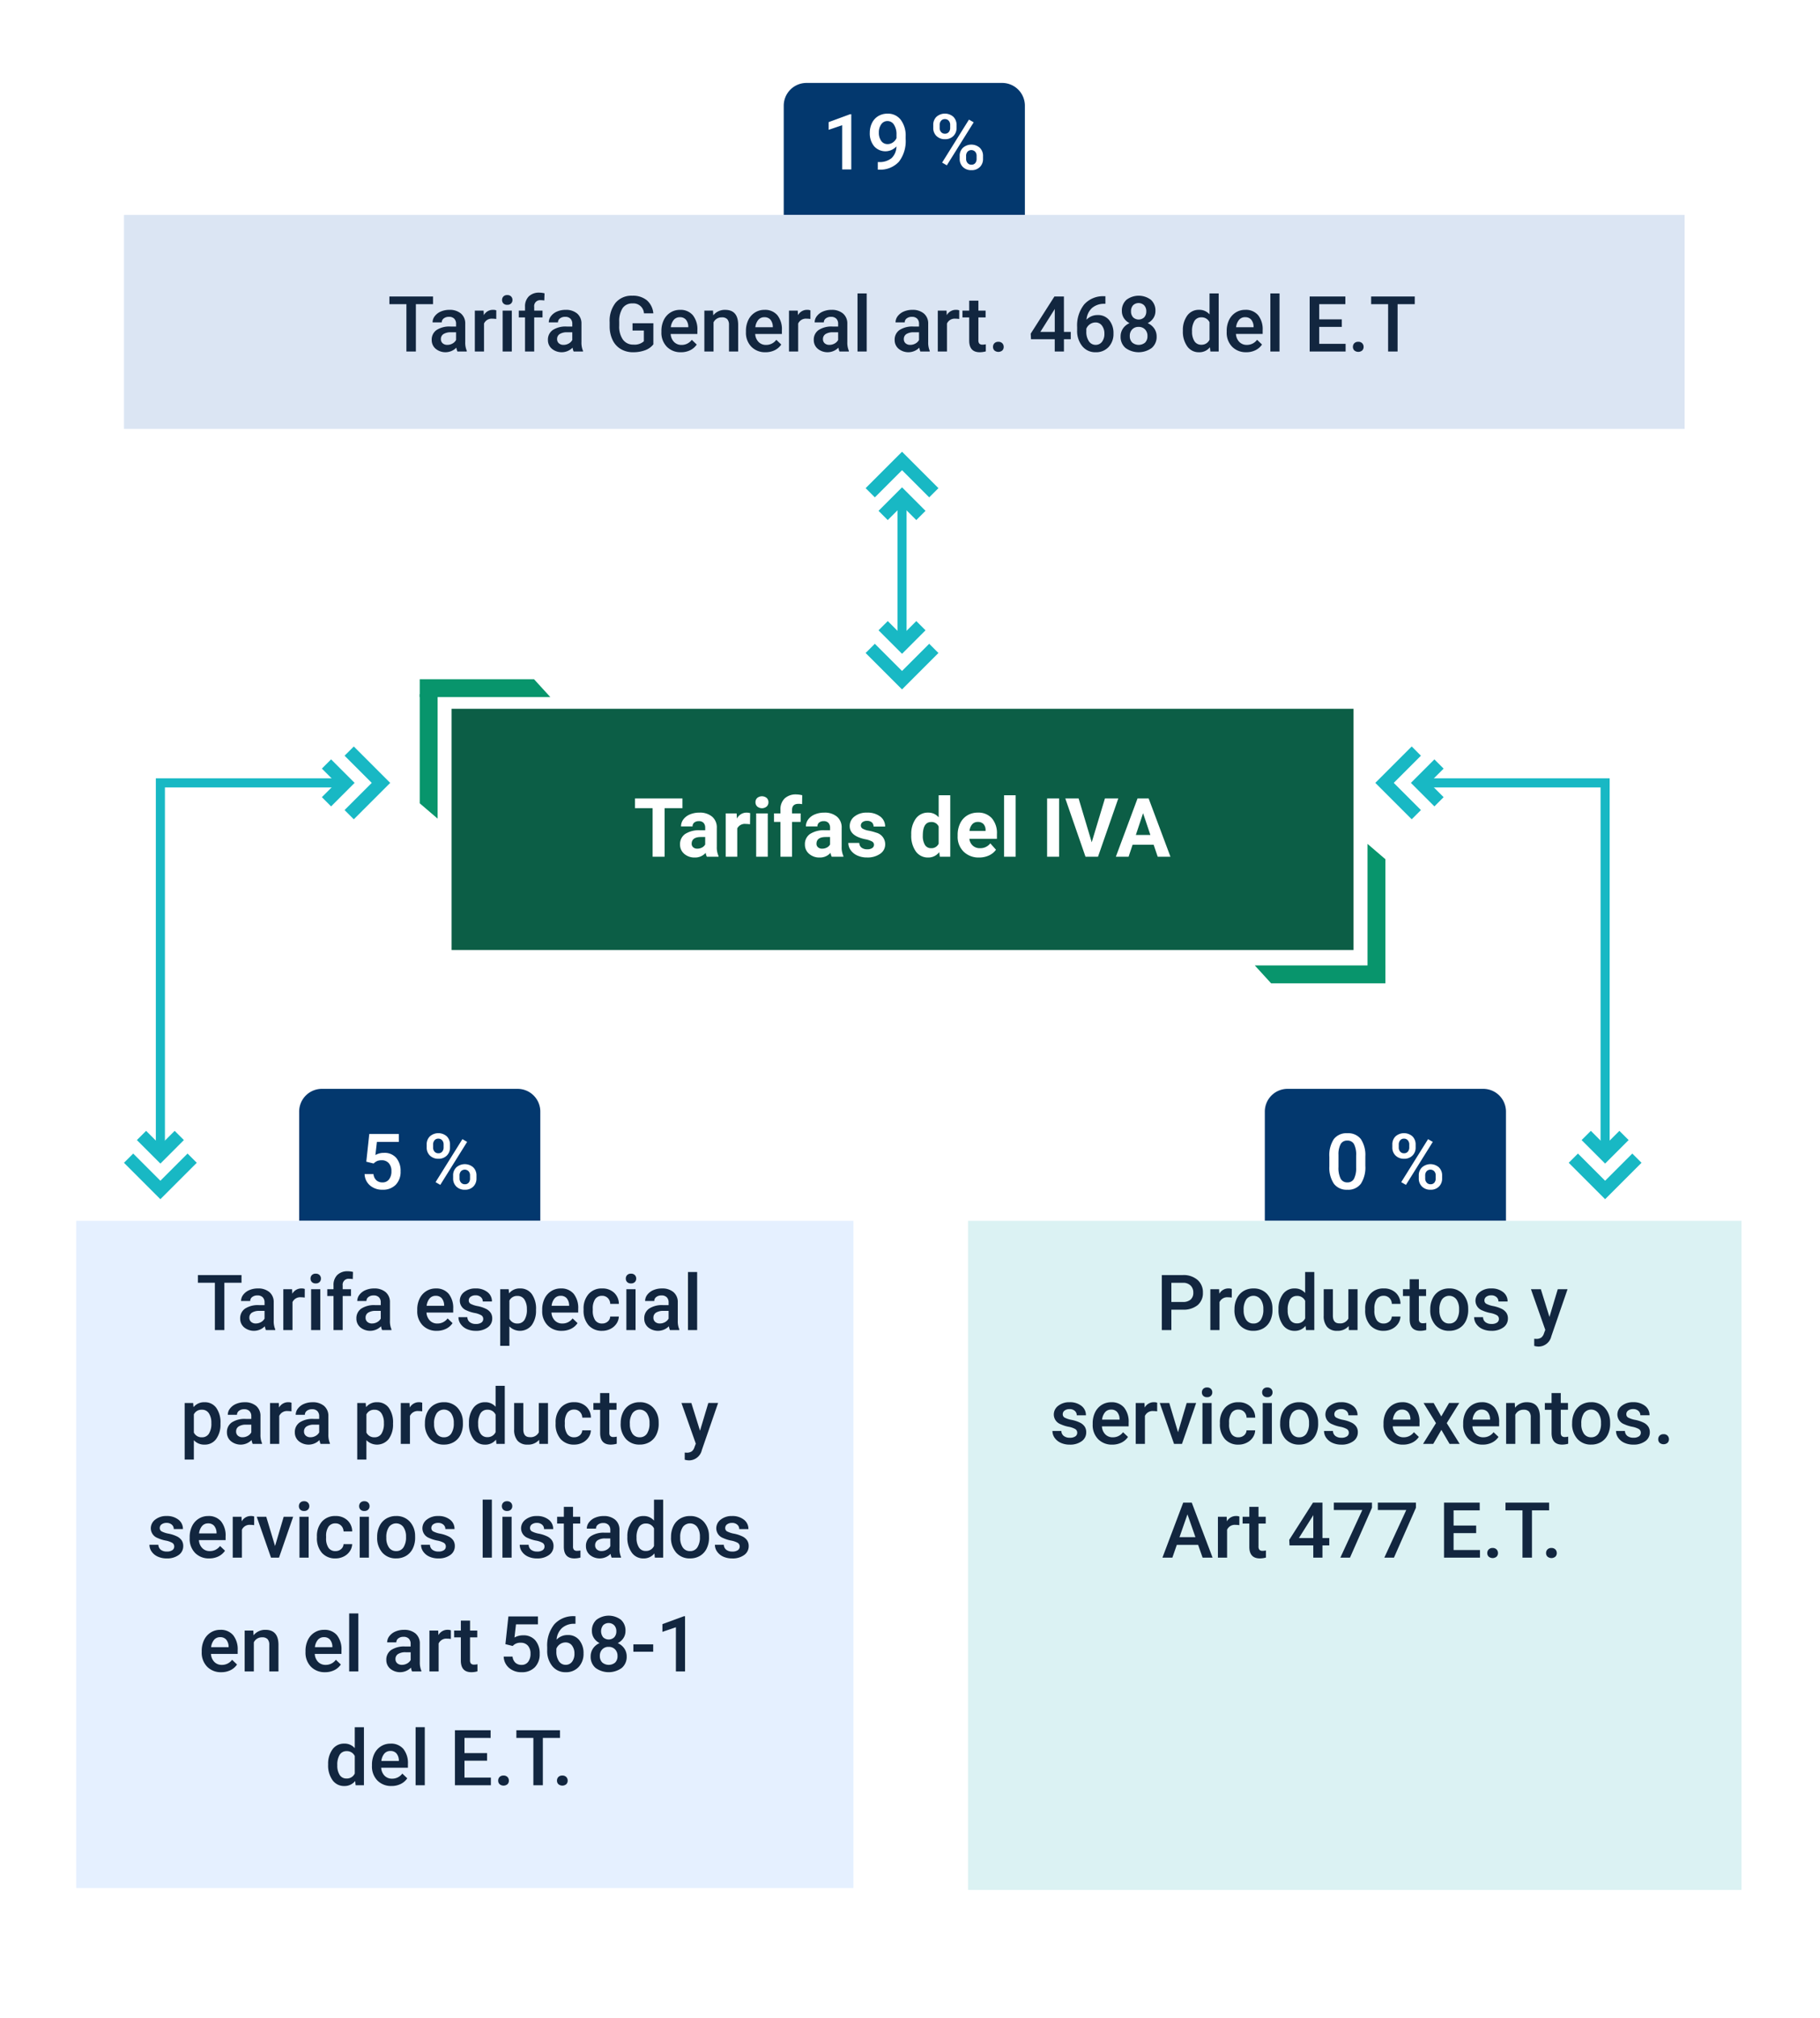 <svg xmlns="http://www.w3.org/2000/svg" width="400" height="443.424" viewBox="0 0 400 443.424">
  <g id="Grupo_1072267" data-name="Grupo 1072267" transform="translate(2729.751 3716.222)">
    <g id="Grupo_1072261" data-name="Grupo 1072261">
      <g id="Grupo_1072248" data-name="Grupo 1072248" transform="translate(3622.249 7231.778)">
        <g id="Grupo_1072051" data-name="Grupo 1072051" transform="translate(-6352 -10948)">
          <rect id="Rectángulo_377635" data-name="Rectángulo 377635" width="400" height="443.424" fill="#fff"/>
        </g>
      </g>
      <g id="Grupo_1072257" data-name="Grupo 1072257" transform="translate(-994.501 282.127)">
        <g id="Grupo_1072226" data-name="Grupo 1072226" transform="translate(-1636 -3843.127)">
          <rect id="Rectángulo_377663" data-name="Rectángulo 377663" width="198.232" height="53.001" transform="translate(0 0.5)" fill="#0c5e46"/>
          <g id="Grupo_1072225" data-name="Grupo 1072225" transform="translate(-7 -6)">
            <g id="Grupo_871603" data-name="Grupo 871603" transform="translate(0)">
              <g id="Grupo_870556" data-name="Grupo 870556">
                <g id="Grupo_870549" data-name="Grupo 870549" transform="translate(28.705 30.636) rotate(-180)">
                  <path id="Trazado_213855" data-name="Trazado 213855" d="M0,0,3.93,3.368V27.361H0Z" transform="translate(24.775 0)" fill="#08956c"/>
                  <path id="Trazado_213856" data-name="Trazado 213856" d="M0,28.7l3.93-3.588V0H0Z" transform="translate(28.705 26.706) rotate(90)" fill="#08956c"/>
                </g>
              </g>
            </g>
          </g>
          <g id="Grupo_1072224" data-name="Grupo 1072224" transform="translate(205.232 60.819) rotate(180)">
            <g id="Grupo_871603-2" data-name="Grupo 871603" transform="translate(0 0)">
              <g id="Grupo_870556-2" data-name="Grupo 870556" transform="translate(0)">
                <g id="Grupo_870549-2" data-name="Grupo 870549" transform="translate(28.705 30.636) rotate(-180)">
                  <path id="Trazado_213855-2" data-name="Trazado 213855" d="M0,0,3.93,3.368V27.361H0Z" transform="translate(24.775 0)" fill="#08956c"/>
                  <path id="Trazado_213856-2" data-name="Trazado 213856" d="M0,28.7l3.93-3.588V0H0Z" transform="translate(28.705 26.706) rotate(90)" fill="#08956c"/>
                </g>
              </g>
            </g>
          </g>
        </g>
        <path id="Trazado_609632" data-name="Trazado 609632" d="M17.735,6.339h-3.92V17H11.178V6.339H7.311V4.2H17.735ZM23.1,17a2.821,2.821,0,0,1-.255-.853,3.073,3.073,0,0,1-2.4,1.028,3.376,3.376,0,0,1-2.316-.809,2.6,2.6,0,0,1-.918-2.039,2.687,2.687,0,0,1,1.121-2.32,5.529,5.529,0,0,1,3.239-.817h1.169v-.545a1.567,1.567,0,0,0-.338-1.055,1.331,1.331,0,0,0-1.068-.4,1.513,1.513,0,0,0-1.006.308,1.045,1.045,0,0,0-.365.844h-2.54a2.551,2.551,0,0,1,.51-1.529,3.37,3.37,0,0,1,1.441-1.1,5.253,5.253,0,0,1,2.092-.4,4.15,4.15,0,0,1,2.791.883,3.09,3.09,0,0,1,1.033,2.483V14.8a4.546,4.546,0,0,0,.378,2.048V17ZM21,15.233a2.188,2.188,0,0,0,1.037-.25,1.645,1.645,0,0,0,.7-.672V12.676H21.8q-1.907,0-2.03,1.318l-.009.149a1.017,1.017,0,0,0,.334.782A1.3,1.3,0,0,0,21,15.233ZM32.588,9.872a6.9,6.9,0,0,0-.914-.07,1.86,1.86,0,0,0-1.89.976V17h-2.54V7.49h2.4l.07,1.134a2.354,2.354,0,0,1,2.118-1.31,2.662,2.662,0,0,1,.791.114ZM36.491,17H33.942V7.49h2.549Zm-2.7-11.971a1.251,1.251,0,0,1,.382-.94,1.648,1.648,0,0,1,2.079,0,1.244,1.244,0,0,1,.387.94,1.247,1.247,0,0,1-.391.949,1.629,1.629,0,0,1-2.065,0A1.247,1.247,0,0,1,33.792,5.029ZM39.277,17V9.354H37.862V7.49h1.415V6.682A3.283,3.283,0,0,1,40.2,4.2a3.557,3.557,0,0,1,2.571-.883,5.938,5.938,0,0,1,1.292.176L44.032,5.46a3.238,3.238,0,0,0-.773-.079q-1.433,0-1.433,1.345V7.49h1.89V9.354h-1.89V17Zm11.268,0a2.821,2.821,0,0,1-.255-.853,3.073,3.073,0,0,1-2.4,1.028,3.376,3.376,0,0,1-2.316-.809,2.6,2.6,0,0,1-.918-2.039,2.687,2.687,0,0,1,1.121-2.32,5.529,5.529,0,0,1,3.239-.817h1.169v-.545a1.567,1.567,0,0,0-.338-1.055,1.331,1.331,0,0,0-1.068-.4,1.513,1.513,0,0,0-1.006.308,1.045,1.045,0,0,0-.365.844h-2.54a2.551,2.551,0,0,1,.51-1.529,3.37,3.37,0,0,1,1.441-1.1,5.253,5.253,0,0,1,2.092-.4A4.15,4.15,0,0,1,51.7,8.2a3.09,3.09,0,0,1,1.033,2.483V14.8a4.546,4.546,0,0,0,.378,2.048V17Zm-2.1-1.767a2.188,2.188,0,0,0,1.037-.25,1.645,1.645,0,0,0,.7-.672V12.676h-.949q-1.907,0-2.03,1.318l-.009.149a1.017,1.017,0,0,0,.334.782A1.3,1.3,0,0,0,48.444,15.233Zm11.391-.861a.818.818,0,0,0-.461-.734,5.241,5.241,0,0,0-1.481-.479Q54.5,12.447,54.5,10.276a2.613,2.613,0,0,1,1.05-2.114A4.237,4.237,0,0,1,58.3,7.314a4.56,4.56,0,0,1,2.9.853,2.687,2.687,0,0,1,1.085,2.215h-2.54a1.229,1.229,0,0,0-.352-.9,1.488,1.488,0,0,0-1.1-.356,1.52,1.52,0,0,0-.993.29.916.916,0,0,0-.352.738.783.783,0,0,0,.4.681,4.114,4.114,0,0,0,1.349.448,11.019,11.019,0,0,1,1.6.426A2.628,2.628,0,0,1,62.3,14.267a2.481,2.481,0,0,1-1.116,2.1,4.815,4.815,0,0,1-2.883.8,5.029,5.029,0,0,1-2.123-.426,3.561,3.561,0,0,1-1.455-1.169,2.716,2.716,0,0,1-.527-1.6h2.408a1.326,1.326,0,0,0,.5,1.037,1.987,1.987,0,0,0,1.248.36,1.839,1.839,0,0,0,1.1-.277A.861.861,0,0,0,59.834,14.372Zm8.191-2.2a5.731,5.731,0,0,1,1-3.542,3.237,3.237,0,0,1,2.729-1.318,2.913,2.913,0,0,1,2.294,1.037V3.5H76.6V17H74.3l-.123-1.011a2.989,2.989,0,0,1-2.443,1.187,3.228,3.228,0,0,1-2.694-1.323A5.916,5.916,0,0,1,68.026,12.175Zm2.54.189a3.754,3.754,0,0,0,.466,2.051,1.517,1.517,0,0,0,1.354.713,1.7,1.7,0,0,0,1.661-.995V10.375A1.675,1.675,0,0,0,72.4,9.38Q70.566,9.38,70.566,12.364Zm12.375,4.812a4.668,4.668,0,0,1-3.406-1.283,4.561,4.561,0,0,1-1.314-3.419v-.246a5.745,5.745,0,0,1,.554-2.562,4.064,4.064,0,0,1,1.569-1.74,4.4,4.4,0,0,1,2.316-.611,3.947,3.947,0,0,1,3.072,1.23,5,5,0,0,1,1.121,3.489v1.037H80.8a2.36,2.36,0,0,0,.743,1.494,2.245,2.245,0,0,0,1.569.563A2.742,2.742,0,0,0,85.4,14.064l1.248,1.4A3.813,3.813,0,0,1,85.1,16.723,5.075,5.075,0,0,1,82.941,17.176Zm-.29-7.813a1.587,1.587,0,0,0-1.226.512,2.651,2.651,0,0,0-.6,1.466h3.533v-.2A1.891,1.891,0,0,0,83.9,9.826,1.638,1.638,0,0,0,82.651,9.362ZM90.974,17H88.425V3.5h2.549Zm9.545,0H97.882V4.2h2.637Zm7.172-3.173,2.9-9.624h2.936L109.071,17H106.32L101.881,4.2h2.927Zm13.605.536h-4.623L115.794,17h-2.8l4.764-12.8H120.2l4.79,12.8h-2.8Zm-3.911-2.136h3.2l-1.608-4.79Z" transform="translate(-1603 -3827.127)" fill="#fff"/>
      </g>
      <path id="Trazado_609621" data-name="Trazado 609621" d="M0,0H53V24a5,5,0,0,1-5,5H5a5,5,0,0,1-5-5Z" transform="translate(-2504.501 -3669) rotate(180)" fill="#03386e"/>
      <path id="Trazado_609622" data-name="Trazado 609622" d="M0,0H53V24a5,5,0,0,1-5,5H5a5,5,0,0,1-5-5Z" transform="translate(-2398.769 -3448) rotate(180)" fill="#03386e"/>
      <path id="Trazado_609623" data-name="Trazado 609623" d="M0,0H53V24a5,5,0,0,1-5,5H5a5,5,0,0,1-5-5Z" transform="translate(-2611.001 -3448) rotate(180)" fill="#03386e"/>
      <path id="Trazado_609624" data-name="Trazado 609624" d="M0,0H343V47H0Z" transform="translate(-2702.501 -3669)" fill="#dbe5f3"/>
      <path id="Trazado_609546" data-name="Trazado 609546" d="M0,0H170.817V146.587H0Z" transform="translate(-2713.001 -3448)" fill="#e5f0ff"/>
      <path id="Trazado_609625" data-name="Trazado 609625" d="M0,0H170V147H0Z" transform="translate(-2517 -3448)" fill="#dbf2f3"/>
      <path id="Trazado_609626" data-name="Trazado 609626" d="M8.846,16H6.837V6.291L3.874,7.3V5.607L8.588,3.873h.257Zm9.919-5.055a3.3,3.3,0,0,1-4.906-.046,4.384,4.384,0,0,1-.946-2.934A4.811,4.811,0,0,1,13.395,5.8a3.59,3.59,0,0,1,1.37-1.511,3.886,3.886,0,0,1,2.059-.54,3.491,3.491,0,0,1,2.9,1.361,5.734,5.734,0,0,1,1.071,3.644v.564a7.447,7.447,0,0,1-1.478,4.989,5.562,5.562,0,0,1-4.408,1.743h-.241V14.381h.291a4.13,4.13,0,0,0,2.739-.859A3.581,3.581,0,0,0,18.765,10.945Zm-1.942-.506a2.036,2.036,0,0,0,1.137-.349,2.3,2.3,0,0,0,.822-.963V8.338a3.786,3.786,0,0,0-.548-2.15,1.65,1.65,0,0,0-1.419-.813,1.631,1.631,0,0,0-1.39.718,3.018,3.018,0,0,0-.519,1.814,2.981,2.981,0,0,0,.523,1.834A1.657,1.657,0,0,0,16.823,10.438Zm10.036-4.2a2.426,2.426,0,0,1,.706-1.8,2.81,2.81,0,0,1,3.715,0,2.486,2.486,0,0,1,.7,1.839v.6a2.409,2.409,0,0,1-.7,1.785,2.505,2.505,0,0,1-1.847.7,2.585,2.585,0,0,1-1.847-.685,2.417,2.417,0,0,1-.726-1.847Zm1.411.636a1.331,1.331,0,0,0,.32.928,1.081,1.081,0,0,0,.843.354,1.059,1.059,0,0,0,.83-.354,1.392,1.392,0,0,0,.315-.961V6.233a1.347,1.347,0,0,0-.32-.932,1.075,1.075,0,0,0-.843-.358,1.045,1.045,0,0,0-.834.362,1.41,1.41,0,0,0-.311.953Zm4.4,6.163a2.376,2.376,0,0,1,.722-1.8,2.814,2.814,0,0,1,3.69,0,2.456,2.456,0,0,1,.718,1.859v.589a2.428,2.428,0,0,1-.693,1.781,2.491,2.491,0,0,1-1.855.7,2.564,2.564,0,0,1-1.872-.693,2.443,2.443,0,0,1-.71-1.83Zm1.411.639a1.324,1.324,0,0,0,.328.926,1.087,1.087,0,0,0,.843.361,1.053,1.053,0,0,0,.834-.344,1.416,1.416,0,0,0,.3-.967v-.623a1.312,1.312,0,0,0-.324-.93,1.167,1.167,0,0,0-1.664,0,1.371,1.371,0,0,0-.32.963ZM29.847,15.1l-1.038-.6,5.9-9.446,1.038.6Z" transform="translate(-2551.501 -3695)" fill="#fff"/>
      <path id="Trazado_609627" data-name="Trazado 609627" d="M16.092,10.912a6.591,6.591,0,0,1-.975,3.93,3.445,3.445,0,0,1-2.968,1.324A3.49,3.49,0,0,1,9.2,14.875a6.311,6.311,0,0,1-1.017-3.823V8.961a6.492,6.492,0,0,1,.975-3.91,3.477,3.477,0,0,1,2.976-1.3,3.5,3.5,0,0,1,2.959,1.27,6.294,6.294,0,0,1,1,3.8ZM14.075,8.654a5.114,5.114,0,0,0-.465-2.494,1.586,1.586,0,0,0-1.478-.793,1.585,1.585,0,0,0-1.453.751,4.726,4.726,0,0,0-.49,2.345V11.2a5.246,5.246,0,0,0,.473,2.523,1.589,1.589,0,0,0,1.486.83,1.561,1.561,0,0,0,1.436-.768,4.936,4.936,0,0,0,.49-2.4Zm7.952-2.416a2.426,2.426,0,0,1,.706-1.8,2.81,2.81,0,0,1,3.715,0,2.486,2.486,0,0,1,.7,1.839v.6a2.409,2.409,0,0,1-.7,1.785,2.505,2.505,0,0,1-1.847.7,2.585,2.585,0,0,1-1.847-.685,2.417,2.417,0,0,1-.726-1.847Zm1.411.636a1.331,1.331,0,0,0,.32.928,1.081,1.081,0,0,0,.843.354,1.059,1.059,0,0,0,.83-.354,1.392,1.392,0,0,0,.315-.961V6.233a1.347,1.347,0,0,0-.32-.932,1.075,1.075,0,0,0-.843-.358,1.045,1.045,0,0,0-.834.362,1.41,1.41,0,0,0-.311.953Zm4.4,6.163a2.376,2.376,0,0,1,.722-1.8,2.814,2.814,0,0,1,3.69,0,2.456,2.456,0,0,1,.718,1.859v.589a2.428,2.428,0,0,1-.693,1.781,2.491,2.491,0,0,1-1.855.7,2.564,2.564,0,0,1-1.872-.693,2.443,2.443,0,0,1-.71-1.83Zm1.411.639a1.324,1.324,0,0,0,.328.926,1.087,1.087,0,0,0,.843.361,1.053,1.053,0,0,0,.834-.344,1.416,1.416,0,0,0,.3-.967v-.623a1.312,1.312,0,0,0-.324-.93,1.167,1.167,0,0,0-1.664,0,1.371,1.371,0,0,0-.32.963ZM25.016,15.1l-1.038-.6,5.9-9.446,1.038.6Z" transform="translate(-2445.769 -3471)" fill="#fff"/>
      <path id="Trazado_609628" data-name="Trazado 609628" d="M8.754,10.007,9.41,3.914H15.9V5.657H11.087l-.332,2.889a3.731,3.731,0,0,1,1.893-.481,3.367,3.367,0,0,1,2.685,1.1,4.375,4.375,0,0,1,.959,2.972,4.027,4.027,0,0,1-1.062,2.934,3.878,3.878,0,0,1-2.914,1.092,4.061,4.061,0,0,1-2.752-.942,3.406,3.406,0,0,1-1.183-2.486h1.951a2.13,2.13,0,0,0,.631,1.349,1.919,1.919,0,0,0,1.345.469,1.734,1.734,0,0,0,1.448-.664,2.866,2.866,0,0,0,.519-1.81,2.533,2.533,0,0,0-.573-1.747,2,2,0,0,0-1.577-.643,2.624,2.624,0,0,0-.93.145,2.633,2.633,0,0,0-.83.569ZM22.027,6.238a2.426,2.426,0,0,1,.706-1.8,2.81,2.81,0,0,1,3.715,0,2.486,2.486,0,0,1,.7,1.839v.6a2.409,2.409,0,0,1-.7,1.785,2.505,2.505,0,0,1-1.847.7,2.585,2.585,0,0,1-1.847-.685,2.417,2.417,0,0,1-.726-1.847Zm1.411.636a1.331,1.331,0,0,0,.32.928,1.081,1.081,0,0,0,.843.354,1.059,1.059,0,0,0,.83-.354,1.392,1.392,0,0,0,.315-.961V6.233a1.347,1.347,0,0,0-.32-.932,1.075,1.075,0,0,0-.843-.358,1.045,1.045,0,0,0-.834.362,1.41,1.41,0,0,0-.311.953Zm4.4,6.163a2.376,2.376,0,0,1,.722-1.8,2.814,2.814,0,0,1,3.69,0,2.456,2.456,0,0,1,.718,1.859v.589a2.428,2.428,0,0,1-.693,1.781,2.491,2.491,0,0,1-1.855.7,2.564,2.564,0,0,1-1.872-.693,2.443,2.443,0,0,1-.71-1.83Zm1.411.639a1.324,1.324,0,0,0,.328.926,1.087,1.087,0,0,0,.843.361,1.053,1.053,0,0,0,.834-.344,1.416,1.416,0,0,0,.3-.967v-.623a1.312,1.312,0,0,0-.324-.93,1.167,1.167,0,0,0-1.664,0,1.371,1.371,0,0,0-.32.963ZM25.016,15.1l-1.038-.6,5.9-9.446,1.038.6Z" transform="translate(-2658.001 -3471)" fill="#fff"/>
      <path id="Trazado_609629" data-name="Trazado 609629" d="M52.921,5.607H49.152V16H47.069V5.607H43.333V3.914h9.587ZM58.283,16a3.113,3.113,0,0,1-.232-.838,3.393,3.393,0,0,1-4.565.232,2.47,2.47,0,0,1-.855-1.909,2.55,2.55,0,0,1,1.067-2.2,5.169,5.169,0,0,1,3.051-.768h1.237V9.924a1.573,1.573,0,0,0-.39-1.116,1.547,1.547,0,0,0-1.187-.419,1.777,1.777,0,0,0-1.129.344,1.066,1.066,0,0,0-.44.876H52.821a2.239,2.239,0,0,1,.49-1.382,3.263,3.263,0,0,1,1.332-1.009,4.68,4.68,0,0,1,1.88-.365,3.769,3.769,0,0,1,2.515.793A2.827,2.827,0,0,1,60,9.874v4.051a4.591,4.591,0,0,0,.34,1.934V16Zm-2.216-1.453a2.294,2.294,0,0,0,1.125-.291,1.941,1.941,0,0,0,.793-.78V11.783H56.9a2.973,2.973,0,0,0-1.685.39,1.264,1.264,0,0,0-.564,1.1,1.179,1.179,0,0,0,.386.926A1.5,1.5,0,0,0,56.067,14.547Zm10.75-5.686a4.991,4.991,0,0,0-.822-.066,1.85,1.85,0,0,0-1.868,1.063V16H62.11V7.019h1.926l.05,1a2.273,2.273,0,0,1,2.025-1.17,1.888,1.888,0,0,1,.714.116ZM70.236,16H68.219V7.019h2.017ZM68.095,4.686a1.071,1.071,0,0,1,.295-.772,1.113,1.113,0,0,1,.843-.307,1.127,1.127,0,0,1,.847.307,1.062,1.062,0,0,1,.3.772,1.038,1.038,0,0,1-.3.76,1.136,1.136,0,0,1-.847.3,1.122,1.122,0,0,1-.843-.3A1.046,1.046,0,0,1,68.095,4.686ZM73.142,16V8.513h-1.37V7.019h1.37V6.2a3.085,3.085,0,0,1,.83-2.308A3.18,3.18,0,0,1,76.3,3.076a4.662,4.662,0,0,1,1.129.149L77.375,4.8a3.973,3.973,0,0,0-.772-.066,1.3,1.3,0,0,0-1.444,1.486v.8h1.826V8.513H75.159V16Zm10.683,0a3.113,3.113,0,0,1-.232-.838,3.393,3.393,0,0,1-4.565.232,2.47,2.47,0,0,1-.855-1.909,2.55,2.55,0,0,1,1.067-2.2,5.169,5.169,0,0,1,3.051-.768h1.237V9.924a1.573,1.573,0,0,0-.39-1.116,1.547,1.547,0,0,0-1.187-.419,1.777,1.777,0,0,0-1.129.344,1.066,1.066,0,0,0-.44.876H78.363a2.239,2.239,0,0,1,.49-1.382,3.263,3.263,0,0,1,1.332-1.009,4.68,4.68,0,0,1,1.88-.365,3.769,3.769,0,0,1,2.515.793,2.827,2.827,0,0,1,.963,2.229v4.051a4.591,4.591,0,0,0,.34,1.934V16Zm-2.216-1.453a2.294,2.294,0,0,0,1.125-.291,1.941,1.941,0,0,0,.793-.78V11.783H82.438a2.973,2.973,0,0,0-1.685.39,1.264,1.264,0,0,0-.564,1.1,1.179,1.179,0,0,0,.386.926A1.5,1.5,0,0,0,81.608,14.547Zm19.739-.116a4.016,4.016,0,0,1-1.818,1.295,7.417,7.417,0,0,1-2.64.44,5.2,5.2,0,0,1-2.689-.689A4.589,4.589,0,0,1,92.4,13.506a6.9,6.9,0,0,1-.66-2.992V9.567a6.4,6.4,0,0,1,1.312-4.279,4.549,4.549,0,0,1,3.661-1.54,4.813,4.813,0,0,1,3.2,1,4.31,4.31,0,0,1,1.428,2.876H99.281a2.316,2.316,0,0,0-2.532-2.183A2.482,2.482,0,0,0,94.6,6.457a5.176,5.176,0,0,0-.76,2.981v.929a4.915,4.915,0,0,0,.826,3.039,2.724,2.724,0,0,0,2.3,1.082,3.026,3.026,0,0,0,2.291-.73V11.393h-2.49V9.8h4.582Zm6.068,1.735a4.173,4.173,0,0,1-3.109-1.208,4.381,4.381,0,0,1-1.191-3.217v-.249a5.389,5.389,0,0,1,.519-2.4,3.949,3.949,0,0,1,1.457-1.648,3.851,3.851,0,0,1,2.092-.589,3.525,3.525,0,0,1,2.835,1.17,4.949,4.949,0,0,1,1,3.312v.813h-5.869a2.7,2.7,0,0,0,.743,1.76,2.23,2.23,0,0,0,1.639.647,2.731,2.731,0,0,0,2.258-1.121l1.087,1.038a3.631,3.631,0,0,1-1.44,1.249A4.509,4.509,0,0,1,107.416,16.166Zm-.241-7.695a1.7,1.7,0,0,0-1.341.581,3.012,3.012,0,0,0-.652,1.619h3.843v-.149a2.452,2.452,0,0,0-.54-1.531A1.686,1.686,0,0,0,107.175,8.471Zm7.28-1.453.058,1.038a3.229,3.229,0,0,1,2.615-1.2q2.806,0,2.855,3.212V16h-2.017V10.181a1.85,1.85,0,0,0-.369-1.266,1.554,1.554,0,0,0-1.208-.411,1.944,1.944,0,0,0-1.818,1.1V16h-2.017V7.019Zm11.538,9.147a4.173,4.173,0,0,1-3.109-1.208,4.381,4.381,0,0,1-1.191-3.217v-.249a5.389,5.389,0,0,1,.519-2.4,3.949,3.949,0,0,1,1.457-1.648,3.851,3.851,0,0,1,2.092-.589,3.525,3.525,0,0,1,2.835,1.17,4.949,4.949,0,0,1,1,3.312v.813h-5.869a2.7,2.7,0,0,0,.743,1.76,2.23,2.23,0,0,0,1.639.647,2.731,2.731,0,0,0,2.258-1.121l1.087,1.038a3.631,3.631,0,0,1-1.44,1.249A4.509,4.509,0,0,1,125.993,16.166Zm-.241-7.695a1.7,1.7,0,0,0-1.341.581,3.012,3.012,0,0,0-.652,1.619H127.6v-.149a2.452,2.452,0,0,0-.54-1.531A1.686,1.686,0,0,0,125.752,8.471Zm10.11.39a4.991,4.991,0,0,0-.822-.066,1.85,1.85,0,0,0-1.868,1.063V16h-2.017V7.019h1.926l.05,1a2.273,2.273,0,0,1,2.025-1.17,1.888,1.888,0,0,1,.714.116ZM142.254,16a3.113,3.113,0,0,1-.232-.838,3.393,3.393,0,0,1-4.565.232,2.47,2.47,0,0,1-.855-1.909,2.55,2.55,0,0,1,1.067-2.2,5.169,5.169,0,0,1,3.051-.768h1.237V9.924a1.573,1.573,0,0,0-.39-1.116,1.547,1.547,0,0,0-1.187-.419,1.777,1.777,0,0,0-1.129.344,1.066,1.066,0,0,0-.44.876h-2.017a2.239,2.239,0,0,1,.49-1.382,3.263,3.263,0,0,1,1.332-1.009,4.68,4.68,0,0,1,1.88-.365,3.769,3.769,0,0,1,2.515.793,2.827,2.827,0,0,1,.963,2.229v4.051a4.591,4.591,0,0,0,.34,1.934V16Zm-2.216-1.453a2.294,2.294,0,0,0,1.125-.291,1.941,1.941,0,0,0,.793-.78V11.783h-1.087a2.973,2.973,0,0,0-1.685.39,1.264,1.264,0,0,0-.564,1.1A1.179,1.179,0,0,0,139,14.2,1.5,1.5,0,0,0,140.038,14.547ZM148.23,16h-2.017V3.25h2.017Zm11.8,0a3.113,3.113,0,0,1-.232-.838,3.393,3.393,0,0,1-4.565.232,2.47,2.47,0,0,1-.855-1.909,2.55,2.55,0,0,1,1.067-2.2,5.169,5.169,0,0,1,3.051-.768h1.237V9.924a1.573,1.573,0,0,0-.39-1.116,1.547,1.547,0,0,0-1.187-.419,1.777,1.777,0,0,0-1.129.344,1.066,1.066,0,0,0-.44.876h-2.017a2.239,2.239,0,0,1,.49-1.382,3.263,3.263,0,0,1,1.332-1.009,4.68,4.68,0,0,1,1.88-.365,3.769,3.769,0,0,1,2.515.793,2.827,2.827,0,0,1,.963,2.229v4.051a4.591,4.591,0,0,0,.34,1.934V16Zm-2.216-1.453a2.294,2.294,0,0,0,1.125-.291,1.941,1.941,0,0,0,.793-.78V11.783H158.64a2.973,2.973,0,0,0-1.685.39,1.264,1.264,0,0,0-.564,1.1,1.179,1.179,0,0,0,.386.926A1.5,1.5,0,0,0,157.81,14.547Zm10.75-5.686a4.991,4.991,0,0,0-.822-.066,1.85,1.85,0,0,0-1.868,1.063V16h-2.017V7.019h1.926l.05,1a2.273,2.273,0,0,1,2.025-1.17,1.888,1.888,0,0,1,.714.116Zm4.217-4.026V7.019h1.585V8.513h-1.585v5.014a1.1,1.1,0,0,0,.2.743.943.943,0,0,0,.726.228,3.107,3.107,0,0,0,.706-.083v1.561a4.968,4.968,0,0,1-1.328.191q-2.324,0-2.324-2.565V8.513h-1.478V7.019h1.478V4.835Zm4.383,9.04a1.152,1.152,0,0,1,.872.32,1.11,1.11,0,0,1,.307.8,1.071,1.071,0,0,1-.307.784,1.36,1.36,0,0,1-1.727,0,1.053,1.053,0,0,1-.315-.789,1.11,1.11,0,0,1,.307-.8A1.141,1.141,0,0,1,177.159,13.875Zm14.418-2.183h1.5v1.619h-1.5V16H189.56V13.311h-5.221l-.058-1.229,5.213-8.168h2.083Zm-5.18,0h3.163V6.645l-.149.266Zm14.294-7.836V5.524h-.249a4,4,0,0,0-2.706.93,3.89,3.89,0,0,0-1.2,2.565A3.275,3.275,0,0,1,199.015,8a3.094,3.094,0,0,1,2.528,1.129,4.446,4.446,0,0,1,.926,2.914,4.157,4.157,0,0,1-1.083,2.984,3.739,3.739,0,0,1-2.843,1.141,3.652,3.652,0,0,1-2.934-1.336,5.257,5.257,0,0,1-1.125-3.5v-.689a7.4,7.4,0,0,1,1.548-4.98,5.551,5.551,0,0,1,4.453-1.8Zm-2.167,5.769a2.124,2.124,0,0,0-1.216.374,2.183,2.183,0,0,0-.809,1v.614a3.618,3.618,0,0,0,.564,2.137,1.721,1.721,0,0,0,1.461.793,1.7,1.7,0,0,0,1.419-.672,2.8,2.8,0,0,0,.523-1.768,2.84,2.84,0,0,0-.531-1.785A1.693,1.693,0,0,0,198.525,9.625ZM211.69,7.1a2.81,2.81,0,0,1-.457,1.581,3.167,3.167,0,0,1-1.245,1.092,3.449,3.449,0,0,1,1.457,1.2,3.036,3.036,0,0,1,.51,1.727,3.171,3.171,0,0,1-1.079,2.528,4.894,4.894,0,0,1-5.757,0,3.168,3.168,0,0,1-1.083-2.523,3.072,3.072,0,0,1,.515-1.743A3.306,3.306,0,0,1,206,9.774a3.149,3.149,0,0,1-1.233-1.092,2.828,2.828,0,0,1-.452-1.581,3.144,3.144,0,0,1,1-2.449,4.462,4.462,0,0,1,5.387,0A3.144,3.144,0,0,1,211.69,7.1Zm-1.751,5.5a1.992,1.992,0,0,0-.535-1.448,1.882,1.882,0,0,0-1.415-.552,1.862,1.862,0,0,0-1.407.548,2.007,2.007,0,0,0-.527,1.453,1.944,1.944,0,0,0,.519,1.419,2.211,2.211,0,0,0,2.855.017A1.95,1.95,0,0,0,209.938,12.6Zm-.257-5.429a1.876,1.876,0,0,0-.457-1.3,1.754,1.754,0,0,0-2.449-.025,1.876,1.876,0,0,0-.448,1.324,1.869,1.869,0,0,0,.452,1.32,1.775,1.775,0,0,0,2.449,0A1.869,1.869,0,0,0,209.681,7.176Zm8.043,4.267a5.34,5.34,0,0,1,.963-3.333,3.085,3.085,0,0,1,2.582-1.258,2.931,2.931,0,0,1,2.308,1V3.25h2.017V16h-1.826l-.1-.93a2.973,2.973,0,0,1-2.416,1.1A3.068,3.068,0,0,1,218.7,14.9,5.535,5.535,0,0,1,217.725,11.443Zm2.017.174a3.739,3.739,0,0,0,.527,2.137,1.71,1.71,0,0,0,1.5.768,1.9,1.9,0,0,0,1.81-1.1V9.583A1.876,1.876,0,0,0,221.784,8.5a1.723,1.723,0,0,0-1.511.776A4.163,4.163,0,0,0,219.742,11.617Zm11.912,4.549a4.173,4.173,0,0,1-3.109-1.208,4.381,4.381,0,0,1-1.191-3.217v-.249a5.389,5.389,0,0,1,.519-2.4,3.949,3.949,0,0,1,1.457-1.648,3.851,3.851,0,0,1,2.092-.589,3.525,3.525,0,0,1,2.835,1.17,4.949,4.949,0,0,1,1,3.312v.813h-5.869a2.7,2.7,0,0,0,.743,1.76,2.23,2.23,0,0,0,1.639.647,2.731,2.731,0,0,0,2.258-1.121l1.087,1.038a3.631,3.631,0,0,1-1.44,1.249A4.509,4.509,0,0,1,231.653,16.166Zm-.241-7.695a1.7,1.7,0,0,0-1.341.581,3.012,3.012,0,0,0-.652,1.619h3.843v-.149a2.452,2.452,0,0,0-.54-1.531A1.686,1.686,0,0,0,231.413,8.471ZM238.966,16h-2.017V3.25h2.017Zm13.688-5.4H247.69v3.719h5.8V16h-7.9V3.914h7.844V5.607H247.69V8.944h4.964Zm3.611,3.271a1.152,1.152,0,0,1,.872.32,1.11,1.11,0,0,1,.307.8,1.071,1.071,0,0,1-.307.784,1.36,1.36,0,0,1-1.727,0,1.053,1.053,0,0,1-.315-.789,1.11,1.11,0,0,1,.307-.8A1.141,1.141,0,0,1,256.265,13.875Zm12.418-8.268h-3.769V16h-2.083V5.607H259.1V3.914h9.587Z" transform="translate(-2687.501 -3655)" fill="#12263f"/>
      <path id="Trazado_609630" data-name="Trazado 609630" d="M29.691,11.518V16h-2.1V3.914h4.624a4.675,4.675,0,0,1,3.217,1.055,3.549,3.549,0,0,1,1.191,2.792,3.431,3.431,0,0,1-1.166,2.767,4.9,4.9,0,0,1-3.266.989Zm0-1.693h2.523a2.485,2.485,0,0,0,1.71-.527,1.937,1.937,0,0,0,.589-1.523,2.09,2.09,0,0,0-.6-1.565,2.3,2.3,0,0,0-1.644-.6H29.691Zm13.273-.963a4.991,4.991,0,0,0-.822-.066,1.85,1.85,0,0,0-1.868,1.063V16H38.257V7.019h1.926l.05,1a2.273,2.273,0,0,1,2.025-1.17,1.888,1.888,0,0,1,.714.116Zm.6,2.565a5.3,5.3,0,0,1,.523-2.378,3.819,3.819,0,0,1,1.469-1.627,4.14,4.14,0,0,1,2.175-.569,3.923,3.923,0,0,1,2.951,1.17,4.6,4.6,0,0,1,1.224,3.1l.008.473a5.343,5.343,0,0,1-.51,2.374,3.773,3.773,0,0,1-1.461,1.619,4.17,4.17,0,0,1-2.2.573A3.9,3.9,0,0,1,44.7,14.9a4.848,4.848,0,0,1-1.141-3.374Zm2.017.174a3.619,3.619,0,0,0,.573,2.171,1.862,1.862,0,0,0,1.594.784,1.842,1.842,0,0,0,1.59-.8,4,4,0,0,0,.569-2.333,3.572,3.572,0,0,0-.585-2.158,1.973,1.973,0,0,0-3.158-.012A3.922,3.922,0,0,0,45.578,11.6Zm7.662-.158A5.34,5.34,0,0,1,54.2,8.11a3.085,3.085,0,0,1,2.582-1.258,2.931,2.931,0,0,1,2.308,1V3.25h2.017V16H59.283l-.1-.93a2.973,2.973,0,0,1-2.416,1.1,3.068,3.068,0,0,1-2.552-1.27A5.535,5.535,0,0,1,53.24,11.443Zm2.017.174a3.739,3.739,0,0,0,.527,2.137,1.71,1.71,0,0,0,1.5.768,1.9,1.9,0,0,0,1.81-1.1V9.583A1.876,1.876,0,0,0,57.3,8.5a1.723,1.723,0,0,0-1.511.776A4.163,4.163,0,0,0,55.257,11.617Zm13.4,3.5a3.128,3.128,0,0,1-2.523,1.046,2.788,2.788,0,0,1-2.212-.855,3.637,3.637,0,0,1-.751-2.474V7.019h2.017v5.794q0,1.71,1.419,1.71a1.993,1.993,0,0,0,1.984-1.054V7.019h2.017V16H68.7Zm7.695-.564a1.824,1.824,0,0,0,1.253-.44,1.5,1.5,0,0,0,.531-1.087h1.9a2.963,2.963,0,0,1-.523,1.565,3.43,3.43,0,0,1-1.328,1.15,3.958,3.958,0,0,1-1.81.423,3.829,3.829,0,0,1-2.988-1.22,4.84,4.84,0,0,1-1.1-3.37v-.208a4.759,4.759,0,0,1,1.1-3.283,3.8,3.8,0,0,1,2.988-1.233,3.69,3.69,0,0,1,2.611.934,3.345,3.345,0,0,1,1.058,2.453h-1.9a1.847,1.847,0,0,0-.527-1.27,1.7,1.7,0,0,0-1.258-.5,1.775,1.775,0,0,0-1.511.71,3.621,3.621,0,0,0-.54,2.154v.324a3.681,3.681,0,0,0,.527,2.179A1.773,1.773,0,0,0,76.349,14.556Zm7.736-9.72V7.019h1.585V8.513H84.086v5.014a1.1,1.1,0,0,0,.2.743.943.943,0,0,0,.726.228,3.107,3.107,0,0,0,.706-.083v1.561a4.968,4.968,0,0,1-1.328.191q-2.324,0-2.324-2.565V8.513H80.591V7.019h1.478V4.835Zm2.5,6.591a5.3,5.3,0,0,1,.523-2.378,3.819,3.819,0,0,1,1.469-1.627,4.14,4.14,0,0,1,2.175-.569A3.923,3.923,0,0,1,93.7,8.023a4.6,4.6,0,0,1,1.224,3.1l.008.473a5.343,5.343,0,0,1-.51,2.374,3.773,3.773,0,0,1-1.461,1.619,4.17,4.17,0,0,1-2.2.573A3.9,3.9,0,0,1,87.726,14.9a4.848,4.848,0,0,1-1.141-3.374ZM88.6,11.6a3.619,3.619,0,0,0,.573,2.171,1.862,1.862,0,0,0,1.594.784,1.842,1.842,0,0,0,1.59-.8,4,4,0,0,0,.569-2.333,3.572,3.572,0,0,0-.585-2.158,1.973,1.973,0,0,0-3.158-.012A3.922,3.922,0,0,0,88.6,11.6Zm13.074,1.959a.914.914,0,0,0-.444-.822,4.723,4.723,0,0,0-1.473-.5,7.574,7.574,0,0,1-1.718-.548,2.293,2.293,0,0,1-1.511-2.117,2.391,2.391,0,0,1,.979-1.942,3.872,3.872,0,0,1,2.49-.78,4.029,4.029,0,0,1,2.6.8,2.529,2.529,0,0,1,.992,2.067h-2.017a1.243,1.243,0,0,0-.432-.967A1.654,1.654,0,0,0,100,8.363a1.787,1.787,0,0,0-1.083.307.968.968,0,0,0-.419.822.818.818,0,0,0,.39.722,5.365,5.365,0,0,0,1.577.519,7.466,7.466,0,0,1,1.864.623,2.639,2.639,0,0,1,1,.867,2.212,2.212,0,0,1,.328,1.229,2.34,2.34,0,0,1-1,1.963,4.283,4.283,0,0,1-2.631.751,4.644,4.644,0,0,1-1.967-.4,3.238,3.238,0,0,1-1.345-1.1,2.594,2.594,0,0,1-.481-1.5h1.959a1.421,1.421,0,0,0,.54,1.1,2.1,2.1,0,0,0,1.32.386,2.04,2.04,0,0,0,1.212-.3A.938.938,0,0,0,101.675,13.56Zm11.115-.448,1.826-6.093h2.15L113.2,17.361a2.9,2.9,0,0,1-2.789,2.266,3.6,3.6,0,0,1-.971-.15V17.909l.382.025a1.964,1.964,0,0,0,1.15-.278,1.842,1.842,0,0,0,.61-.933l.291-.771-3.154-8.933h2.175ZM9,38.56a.914.914,0,0,0-.444-.822,4.723,4.723,0,0,0-1.473-.5,7.574,7.574,0,0,1-1.718-.548,2.293,2.293,0,0,1-1.511-2.117,2.391,2.391,0,0,1,.979-1.942,3.872,3.872,0,0,1,2.49-.78,4.029,4.029,0,0,1,2.6.8,2.529,2.529,0,0,1,.992,2.067H8.9a1.243,1.243,0,0,0-.432-.967,1.654,1.654,0,0,0-1.146-.386,1.787,1.787,0,0,0-1.083.307.968.968,0,0,0-.419.822.818.818,0,0,0,.39.722,5.365,5.365,0,0,0,1.577.519,7.466,7.466,0,0,1,1.864.623,2.639,2.639,0,0,1,1,.867,2.212,2.212,0,0,1,.328,1.229,2.34,2.34,0,0,1-1,1.963,4.283,4.283,0,0,1-2.631.751,4.644,4.644,0,0,1-1.967-.4,3.238,3.238,0,0,1-1.345-1.1,2.594,2.594,0,0,1-.481-1.5H5.515a1.421,1.421,0,0,0,.54,1.1,2.1,2.1,0,0,0,1.32.386,2.04,2.04,0,0,0,1.212-.3A.938.938,0,0,0,9,38.56ZM16.7,41.166a4.173,4.173,0,0,1-3.109-1.208A4.381,4.381,0,0,1,12.4,36.742v-.249a5.389,5.389,0,0,1,.519-2.4,3.949,3.949,0,0,1,1.457-1.648,3.851,3.851,0,0,1,2.092-.589,3.525,3.525,0,0,1,2.835,1.17,4.949,4.949,0,0,1,1,3.312v.813H14.43a2.7,2.7,0,0,0,.743,1.76,2.23,2.23,0,0,0,1.639.647,2.731,2.731,0,0,0,2.258-1.121l1.087,1.038a3.631,3.631,0,0,1-1.44,1.249A4.509,4.509,0,0,1,16.7,41.166Zm-.241-7.695a1.7,1.7,0,0,0-1.341.581,3.012,3.012,0,0,0-.652,1.619h3.843v-.149a2.452,2.452,0,0,0-.54-1.531A1.686,1.686,0,0,0,16.455,33.471Zm10.11.39a4.992,4.992,0,0,0-.822-.066,1.85,1.85,0,0,0-1.868,1.063V41H21.859V32.019h1.926l.05,1a2.273,2.273,0,0,1,2.025-1.17,1.888,1.888,0,0,1,.714.116Zm4.59,4.582,1.9-6.425H35.14L32.027,41H30.276l-3.138-8.981H29.23ZM38.544,41H36.526V32.019h2.017ZM36.4,29.686a1.07,1.07,0,0,1,.295-.772,1.113,1.113,0,0,1,.843-.307,1.127,1.127,0,0,1,.847.307,1.062,1.062,0,0,1,.3.772,1.038,1.038,0,0,1-.3.76,1.136,1.136,0,0,1-.847.3,1.122,1.122,0,0,1-.843-.3A1.046,1.046,0,0,1,36.4,29.686Zm8.027,9.87a1.824,1.824,0,0,0,1.253-.44,1.5,1.5,0,0,0,.531-1.087h1.9a2.963,2.963,0,0,1-.523,1.565,3.43,3.43,0,0,1-1.328,1.15,3.958,3.958,0,0,1-1.81.423,3.829,3.829,0,0,1-2.988-1.22,4.84,4.84,0,0,1-1.1-3.37v-.208a4.759,4.759,0,0,1,1.1-3.283,3.8,3.8,0,0,1,2.988-1.233,3.69,3.69,0,0,1,2.611.934,3.345,3.345,0,0,1,1.058,2.453h-1.9a1.847,1.847,0,0,0-.527-1.27,1.7,1.7,0,0,0-1.258-.5,1.775,1.775,0,0,0-1.511.71,3.621,3.621,0,0,0-.54,2.154v.324a3.682,3.682,0,0,0,.527,2.179A1.773,1.773,0,0,0,44.429,39.556ZM51.783,41H49.766V32.019h2.017ZM49.642,29.686a1.07,1.07,0,0,1,.295-.772,1.113,1.113,0,0,1,.843-.307,1.127,1.127,0,0,1,.847.307,1.062,1.062,0,0,1,.3.772,1.038,1.038,0,0,1-.3.76,1.136,1.136,0,0,1-.847.3,1.122,1.122,0,0,1-.843-.3A1.046,1.046,0,0,1,49.642,29.686Zm3.959,6.74a5.3,5.3,0,0,1,.523-2.378,3.819,3.819,0,0,1,1.469-1.627,4.14,4.14,0,0,1,2.175-.569,3.923,3.923,0,0,1,2.951,1.17,4.6,4.6,0,0,1,1.224,3.1l.008.473a5.343,5.343,0,0,1-.51,2.374,3.773,3.773,0,0,1-1.461,1.619,4.17,4.17,0,0,1-2.2.573A3.9,3.9,0,0,1,54.743,39.9,4.848,4.848,0,0,1,53.6,36.526Zm2.017.174a3.619,3.619,0,0,0,.573,2.171,1.862,1.862,0,0,0,1.594.784,1.842,1.842,0,0,0,1.59-.8,4,4,0,0,0,.569-2.333,3.572,3.572,0,0,0-.585-2.158,1.973,1.973,0,0,0-3.158-.012A3.922,3.922,0,0,0,55.618,36.6ZM68.692,38.56a.914.914,0,0,0-.444-.822,4.723,4.723,0,0,0-1.473-.5,7.574,7.574,0,0,1-1.718-.548,2.293,2.293,0,0,1-1.511-2.117,2.391,2.391,0,0,1,.979-1.942,3.872,3.872,0,0,1,2.49-.78,4.029,4.029,0,0,1,2.6.8,2.529,2.529,0,0,1,.992,2.067H68.592a1.243,1.243,0,0,0-.432-.967,1.654,1.654,0,0,0-1.146-.386,1.787,1.787,0,0,0-1.083.307.968.968,0,0,0-.419.822.818.818,0,0,0,.39.722,5.365,5.365,0,0,0,1.577.519,7.466,7.466,0,0,1,1.864.623,2.639,2.639,0,0,1,1,.867,2.212,2.212,0,0,1,.328,1.229,2.34,2.34,0,0,1-1,1.963,4.283,4.283,0,0,1-2.631.751,4.644,4.644,0,0,1-1.967-.4,3.238,3.238,0,0,1-1.345-1.1,2.594,2.594,0,0,1-.481-1.5h1.959a1.421,1.421,0,0,0,.54,1.1,2.1,2.1,0,0,0,1.32.386,2.04,2.04,0,0,0,1.212-.3A.938.938,0,0,0,68.692,38.56ZM80.62,41.166a4.173,4.173,0,0,1-3.109-1.208,4.381,4.381,0,0,1-1.191-3.217v-.249a5.389,5.389,0,0,1,.519-2.4A3.949,3.949,0,0,1,78.3,32.442a3.851,3.851,0,0,1,2.092-.589,3.525,3.525,0,0,1,2.835,1.17,4.949,4.949,0,0,1,1,3.312v.813H78.354a2.7,2.7,0,0,0,.743,1.76,2.23,2.23,0,0,0,1.639.647,2.731,2.731,0,0,0,2.258-1.121l1.087,1.038a3.631,3.631,0,0,1-1.44,1.249A4.509,4.509,0,0,1,80.62,41.166Zm-.241-7.695a1.7,1.7,0,0,0-1.341.581,3.012,3.012,0,0,0-.652,1.619h3.843v-.149a2.452,2.452,0,0,0-.54-1.531A1.686,1.686,0,0,0,80.38,33.471Zm8.633,1.5,1.71-2.955h2.241l-2.748,4.424L93.055,41H90.83l-1.793-3.071L87.253,41H85.011l2.839-4.557-2.739-4.424h2.225Zm9.114,6.192a4.173,4.173,0,0,1-3.109-1.208,4.381,4.381,0,0,1-1.191-3.217v-.249a5.389,5.389,0,0,1,.519-2.4A3.949,3.949,0,0,1,95.8,32.442a3.851,3.851,0,0,1,2.092-.589,3.525,3.525,0,0,1,2.835,1.17,4.949,4.949,0,0,1,1,3.312v.813H95.86a2.7,2.7,0,0,0,.743,1.76,2.23,2.23,0,0,0,1.639.647,2.731,2.731,0,0,0,2.258-1.121l1.087,1.038a3.631,3.631,0,0,1-1.44,1.249A4.509,4.509,0,0,1,98.127,41.166Zm-.241-7.695a1.7,1.7,0,0,0-1.341.581,3.012,3.012,0,0,0-.652,1.619h3.843v-.149a2.452,2.452,0,0,0-.54-1.531A1.686,1.686,0,0,0,97.886,33.471Zm7.28-1.453.058,1.038a3.229,3.229,0,0,1,2.615-1.2q2.806,0,2.855,3.212V41h-2.017V35.181a1.85,1.85,0,0,0-.369-1.266A1.554,1.554,0,0,0,107.1,33.5a1.944,1.944,0,0,0-1.818,1.1V41h-2.017V32.019Zm10.11-2.183v2.183h1.585v1.494h-1.585v5.014a1.1,1.1,0,0,0,.2.743.943.943,0,0,0,.726.228,3.107,3.107,0,0,0,.706-.083v1.561a4.968,4.968,0,0,1-1.328.191q-2.324,0-2.324-2.565V33.513h-1.478V32.019h1.478V29.835Zm2.5,6.591a5.3,5.3,0,0,1,.523-2.378,3.819,3.819,0,0,1,1.469-1.627,4.14,4.14,0,0,1,2.175-.569,3.923,3.923,0,0,1,2.951,1.17,4.6,4.6,0,0,1,1.224,3.1l.008.473a5.343,5.343,0,0,1-.51,2.374,3.773,3.773,0,0,1-1.461,1.619,4.17,4.17,0,0,1-2.2.573,3.9,3.9,0,0,1-3.042-1.266,4.848,4.848,0,0,1-1.141-3.374Zm2.017.174a3.619,3.619,0,0,0,.573,2.171,1.862,1.862,0,0,0,1.594.784,1.842,1.842,0,0,0,1.59-.8,4,4,0,0,0,.569-2.333,3.572,3.572,0,0,0-.585-2.158,1.973,1.973,0,0,0-3.158-.012A3.922,3.922,0,0,0,119.792,36.6Zm13.074,1.959a.914.914,0,0,0-.444-.822,4.723,4.723,0,0,0-1.473-.5,7.574,7.574,0,0,1-1.718-.548,2.293,2.293,0,0,1-1.511-2.117,2.391,2.391,0,0,1,.979-1.942,3.872,3.872,0,0,1,2.49-.78,4.029,4.029,0,0,1,2.6.8,2.529,2.529,0,0,1,.992,2.067h-2.017a1.243,1.243,0,0,0-.432-.967,1.654,1.654,0,0,0-1.146-.386,1.787,1.787,0,0,0-1.083.307.968.968,0,0,0-.419.822.818.818,0,0,0,.39.722,5.365,5.365,0,0,0,1.577.519,7.466,7.466,0,0,1,1.864.623,2.639,2.639,0,0,1,1,.867,2.212,2.212,0,0,1,.328,1.229,2.34,2.34,0,0,1-1,1.963,4.283,4.283,0,0,1-2.631.751,4.644,4.644,0,0,1-1.967-.4,3.238,3.238,0,0,1-1.345-1.1,2.594,2.594,0,0,1-.481-1.5h1.959a1.421,1.421,0,0,0,.54,1.1,2.1,2.1,0,0,0,1.32.386,2.04,2.04,0,0,0,1.212-.3A.938.938,0,0,0,132.865,38.56Zm5,.315a1.152,1.152,0,0,1,.872.32,1.11,1.11,0,0,1,.307.8,1.071,1.071,0,0,1-.307.784,1.36,1.36,0,0,1-1.727,0,1.053,1.053,0,0,1-.315-.789,1.11,1.11,0,0,1,.307-.8A1.141,1.141,0,0,1,137.862,38.875ZM35.572,63.186H30.89L29.911,66H27.728l4.565-12.086h1.884L38.751,66H36.56ZM31.48,61.493h3.5l-1.751-5.014Zm13.148-2.631a4.992,4.992,0,0,0-.822-.066,1.85,1.85,0,0,0-1.868,1.063V66H39.922V57.019h1.926l.05,1a2.273,2.273,0,0,1,2.025-1.17,1.888,1.888,0,0,1,.714.116Zm4.217-4.026v2.183H50.43v1.494H48.845v5.014a1.1,1.1,0,0,0,.2.743.943.943,0,0,0,.726.228,3.107,3.107,0,0,0,.706-.083v1.561a4.968,4.968,0,0,1-1.328.191q-2.324,0-2.324-2.565V58.513H45.35V57.019h1.478V54.835ZM62.9,61.692h1.5v1.619H62.9V66H60.881V63.311H55.66L55.6,62.082l5.213-8.168H62.9Zm-5.18,0h3.163V56.645l-.149.266ZM73.78,55.035,68.949,66H66.833l4.823-10.467H65.4V53.914H73.78Zm9.662,0L78.611,66H76.495l4.823-10.467h-6.25V53.914h8.375Zm13.24,5.57H91.718v3.719h5.8V66h-7.9V53.914h7.844v1.693H91.718v3.337h4.964Zm3.611,3.271a1.152,1.152,0,0,1,.872.32,1.11,1.11,0,0,1,.307.8,1.071,1.071,0,0,1-.307.784,1.36,1.36,0,0,1-1.727,0A1.053,1.053,0,0,1,99.123,65a1.11,1.11,0,0,1,.307-.8A1.141,1.141,0,0,1,100.293,63.875Zm12.418-8.268h-3.769V66h-2.083V55.607h-3.735V53.914h9.587Zm.506,8.268a1.152,1.152,0,0,1,.872.32,1.11,1.11,0,0,1,.307.8,1.071,1.071,0,0,1-.307.784,1.36,1.36,0,0,1-1.727,0,1.053,1.053,0,0,1-.315-.789,1.11,1.11,0,0,1,.307-.8A1.141,1.141,0,0,1,113.217,63.875Z" transform="translate(-2502 -3440)" fill="#12263f"/>
      <path id="Trazado_609631" data-name="Trazado 609631" d="M22.329,5.607H18.561V16H16.477V5.607H12.742V3.914h9.587ZM27.691,16a3.113,3.113,0,0,1-.232-.838,3.393,3.393,0,0,1-4.565.232,2.47,2.47,0,0,1-.855-1.909,2.55,2.55,0,0,1,1.067-2.2,5.169,5.169,0,0,1,3.051-.768h1.237V9.924A1.573,1.573,0,0,0,27,8.807a1.547,1.547,0,0,0-1.187-.419,1.777,1.777,0,0,0-1.129.344,1.066,1.066,0,0,0-.44.876H22.229a2.239,2.239,0,0,1,.49-1.382,3.263,3.263,0,0,1,1.332-1.009,4.68,4.68,0,0,1,1.88-.365,3.769,3.769,0,0,1,2.515.793,2.827,2.827,0,0,1,.963,2.229v4.051a4.591,4.591,0,0,0,.34,1.934V16Zm-2.216-1.453a2.294,2.294,0,0,0,1.125-.291,1.941,1.941,0,0,0,.793-.78V11.783H26.305a2.973,2.973,0,0,0-1.685.39,1.264,1.264,0,0,0-.564,1.1,1.179,1.179,0,0,0,.386.926A1.5,1.5,0,0,0,25.475,14.547Zm10.75-5.686a4.991,4.991,0,0,0-.822-.066,1.85,1.85,0,0,0-1.868,1.063V16H31.518V7.019h1.926l.05,1a2.273,2.273,0,0,1,2.025-1.17,1.888,1.888,0,0,1,.714.116ZM39.645,16H37.627V7.019h2.017ZM37.5,4.686a1.071,1.071,0,0,1,.295-.772,1.113,1.113,0,0,1,.843-.307,1.127,1.127,0,0,1,.847.307,1.062,1.062,0,0,1,.3.772,1.038,1.038,0,0,1-.3.76,1.136,1.136,0,0,1-.847.3,1.122,1.122,0,0,1-.843-.3A1.046,1.046,0,0,1,37.5,4.686ZM42.55,16V8.513H41.18V7.019h1.37V6.2a3.085,3.085,0,0,1,.83-2.308A3.18,3.18,0,0,1,45.7,3.076a4.662,4.662,0,0,1,1.129.149L46.783,4.8a3.973,3.973,0,0,0-.772-.066,1.3,1.3,0,0,0-1.444,1.486v.8h1.826V8.513H44.567V16Zm10.683,0A3.113,3.113,0,0,1,53,15.162a3.393,3.393,0,0,1-4.565.232,2.47,2.47,0,0,1-.855-1.909,2.55,2.55,0,0,1,1.067-2.2,5.169,5.169,0,0,1,3.051-.768h1.237V9.924a1.573,1.573,0,0,0-.39-1.116,1.547,1.547,0,0,0-1.187-.419,1.777,1.777,0,0,0-1.129.344,1.066,1.066,0,0,0-.44.876H47.771a2.239,2.239,0,0,1,.49-1.382,3.263,3.263,0,0,1,1.332-1.009,4.68,4.68,0,0,1,1.88-.365,3.769,3.769,0,0,1,2.515.793,2.827,2.827,0,0,1,.963,2.229v4.051a4.591,4.591,0,0,0,.34,1.934V16Zm-2.216-1.453a2.294,2.294,0,0,0,1.125-.291,1.941,1.941,0,0,0,.793-.78V11.783H51.847a2.973,2.973,0,0,0-1.685.39,1.264,1.264,0,0,0-.564,1.1,1.179,1.179,0,0,0,.386.926A1.5,1.5,0,0,0,51.017,14.547Zm14.236,1.619a4.173,4.173,0,0,1-3.109-1.208,4.381,4.381,0,0,1-1.191-3.217v-.249a5.389,5.389,0,0,1,.519-2.4,3.949,3.949,0,0,1,1.457-1.648,3.851,3.851,0,0,1,2.092-.589,3.525,3.525,0,0,1,2.835,1.17,4.949,4.949,0,0,1,1,3.312v.813H62.986a2.7,2.7,0,0,0,.743,1.76,2.23,2.23,0,0,0,1.639.647,2.731,2.731,0,0,0,2.258-1.121l1.087,1.038a3.631,3.631,0,0,1-1.44,1.249A4.509,4.509,0,0,1,65.252,16.166Zm-.241-7.695a1.7,1.7,0,0,0-1.341.581,3.012,3.012,0,0,0-.652,1.619h3.843v-.149a2.452,2.452,0,0,0-.54-1.531A1.686,1.686,0,0,0,65.012,8.471ZM75.454,13.56a.914.914,0,0,0-.444-.822,4.723,4.723,0,0,0-1.473-.5,7.574,7.574,0,0,1-1.718-.548,2.293,2.293,0,0,1-1.511-2.117,2.391,2.391,0,0,1,.979-1.942,3.872,3.872,0,0,1,2.49-.78,4.029,4.029,0,0,1,2.6.8,2.529,2.529,0,0,1,.992,2.067H75.354a1.243,1.243,0,0,0-.432-.967,1.654,1.654,0,0,0-1.146-.386,1.787,1.787,0,0,0-1.083.307.968.968,0,0,0-.419.822.818.818,0,0,0,.39.722,5.365,5.365,0,0,0,1.577.519,7.466,7.466,0,0,1,1.864.623,2.639,2.639,0,0,1,1,.867,2.212,2.212,0,0,1,.328,1.229,2.34,2.34,0,0,1-1,1.963,4.283,4.283,0,0,1-2.631.751,4.644,4.644,0,0,1-1.967-.4,3.238,3.238,0,0,1-1.345-1.1,2.594,2.594,0,0,1-.481-1.5h1.959a1.421,1.421,0,0,0,.54,1.1,2.1,2.1,0,0,0,1.32.386,2.04,2.04,0,0,0,1.212-.3A.938.938,0,0,0,75.454,13.56Zm11.6-1.959a5.348,5.348,0,0,1-.946,3.324,3.287,3.287,0,0,1-4.906.27v4.258H79.189V7.019h1.859l.083.913a2.963,2.963,0,0,1,2.416-1.079,3.062,3.062,0,0,1,2.577,1.224,5.49,5.49,0,0,1,.934,3.4Zm-2.009-.174a3.746,3.746,0,0,0-.535-2.133A1.741,1.741,0,0,0,82.983,8.5a1.856,1.856,0,0,0-1.776,1.021V13.51A1.873,1.873,0,0,0,83,14.556a1.739,1.739,0,0,0,1.507-.776A4.124,4.124,0,0,0,85.05,11.426Zm7.67,4.74a4.173,4.173,0,0,1-3.109-1.208,4.381,4.381,0,0,1-1.191-3.217v-.249a5.389,5.389,0,0,1,.519-2.4A3.949,3.949,0,0,1,90.4,7.442a3.851,3.851,0,0,1,2.092-.589,3.525,3.525,0,0,1,2.835,1.17,4.949,4.949,0,0,1,1,3.312v.813H90.454a2.7,2.7,0,0,0,.743,1.76,2.23,2.23,0,0,0,1.639.647,2.731,2.731,0,0,0,2.258-1.121l1.087,1.038a3.631,3.631,0,0,1-1.44,1.249A4.509,4.509,0,0,1,92.72,16.166Zm-.241-7.695a1.7,1.7,0,0,0-1.341.581,3.012,3.012,0,0,0-.652,1.619H94.33v-.149a2.452,2.452,0,0,0-.54-1.531A1.686,1.686,0,0,0,92.479,8.471Zm9.1,6.084a1.824,1.824,0,0,0,1.253-.44,1.5,1.5,0,0,0,.531-1.087h1.9a2.963,2.963,0,0,1-.523,1.565,3.43,3.43,0,0,1-1.328,1.15,3.958,3.958,0,0,1-1.81.423,3.829,3.829,0,0,1-2.988-1.22,4.84,4.84,0,0,1-1.1-3.37v-.208a4.759,4.759,0,0,1,1.1-3.283,3.8,3.8,0,0,1,2.988-1.233,3.69,3.69,0,0,1,2.611.934,3.345,3.345,0,0,1,1.058,2.453h-1.9a1.847,1.847,0,0,0-.527-1.27,1.7,1.7,0,0,0-1.258-.5,1.775,1.775,0,0,0-1.511.71,3.621,3.621,0,0,0-.54,2.154v.324a3.681,3.681,0,0,0,.527,2.179A1.773,1.773,0,0,0,101.577,14.556ZM108.931,16h-2.017V7.019h2.017ZM106.79,4.686a1.071,1.071,0,0,1,.295-.772,1.113,1.113,0,0,1,.843-.307,1.127,1.127,0,0,1,.847.307,1.062,1.062,0,0,1,.3.772,1.038,1.038,0,0,1-.3.76,1.136,1.136,0,0,1-.847.3,1.122,1.122,0,0,1-.843-.3A1.046,1.046,0,0,1,106.79,4.686ZM116.493,16a3.113,3.113,0,0,1-.232-.838,3.393,3.393,0,0,1-4.565.232,2.47,2.47,0,0,1-.855-1.909,2.55,2.55,0,0,1,1.067-2.2,5.169,5.169,0,0,1,3.051-.768h1.237V9.924a1.573,1.573,0,0,0-.39-1.116,1.547,1.547,0,0,0-1.187-.419,1.777,1.777,0,0,0-1.129.344,1.066,1.066,0,0,0-.44.876h-2.017a2.239,2.239,0,0,1,.49-1.382,3.263,3.263,0,0,1,1.332-1.009,4.68,4.68,0,0,1,1.88-.365,3.769,3.769,0,0,1,2.515.793,2.827,2.827,0,0,1,.963,2.229v4.051a4.591,4.591,0,0,0,.34,1.934V16Zm-2.216-1.453a2.294,2.294,0,0,0,1.125-.291,1.941,1.941,0,0,0,.793-.78V11.783h-1.087a2.973,2.973,0,0,0-1.685.39,1.264,1.264,0,0,0-.564,1.1,1.179,1.179,0,0,0,.386.926A1.5,1.5,0,0,0,114.277,14.547ZM122.47,16h-2.017V3.25h2.017ZM17.706,36.6a5.348,5.348,0,0,1-.946,3.324,3.031,3.031,0,0,1-2.54,1.241,3.051,3.051,0,0,1-2.366-.971v4.258H9.836V32.019H11.7l.083.913a2.963,2.963,0,0,1,2.416-1.079,3.062,3.062,0,0,1,2.577,1.224,5.49,5.49,0,0,1,.934,3.4ZM15.7,36.426a3.746,3.746,0,0,0-.535-2.133A1.741,1.741,0,0,0,13.63,33.5a1.856,1.856,0,0,0-1.776,1.021V38.51a1.873,1.873,0,0,0,1.793,1.046,1.739,1.739,0,0,0,1.507-.776A4.124,4.124,0,0,0,15.7,36.426ZM24.778,41a3.113,3.113,0,0,1-.232-.838,3.393,3.393,0,0,1-4.565.232,2.47,2.47,0,0,1-.855-1.909,2.55,2.55,0,0,1,1.067-2.2,5.169,5.169,0,0,1,3.051-.768h1.237v-.589a1.573,1.573,0,0,0-.39-1.116,1.547,1.547,0,0,0-1.187-.419,1.777,1.777,0,0,0-1.129.344,1.066,1.066,0,0,0-.44.876H19.316a2.239,2.239,0,0,1,.49-1.382,3.263,3.263,0,0,1,1.332-1.009,4.68,4.68,0,0,1,1.88-.365,3.769,3.769,0,0,1,2.515.793,2.827,2.827,0,0,1,.963,2.229v4.051a4.591,4.591,0,0,0,.34,1.934V41Zm-2.216-1.453a2.294,2.294,0,0,0,1.125-.291,1.941,1.941,0,0,0,.793-.78V36.783H23.392a2.973,2.973,0,0,0-1.685.39,1.264,1.264,0,0,0-.564,1.1,1.179,1.179,0,0,0,.386.926A1.5,1.5,0,0,0,22.562,39.547Zm10.75-5.686a4.992,4.992,0,0,0-.822-.066,1.85,1.85,0,0,0-1.868,1.063V41H28.6V32.019H30.53l.05,1a2.273,2.273,0,0,1,2.025-1.17,1.888,1.888,0,0,1,.714.116ZM39.7,41a3.113,3.113,0,0,1-.232-.838,3.393,3.393,0,0,1-4.565.232,2.47,2.47,0,0,1-.855-1.909,2.55,2.55,0,0,1,1.067-2.2,5.169,5.169,0,0,1,3.051-.768H39.4v-.589a1.573,1.573,0,0,0-.39-1.116,1.547,1.547,0,0,0-1.187-.419,1.777,1.777,0,0,0-1.129.344,1.066,1.066,0,0,0-.44.876H34.241a2.239,2.239,0,0,1,.49-1.382,3.263,3.263,0,0,1,1.332-1.009,4.68,4.68,0,0,1,1.88-.365,3.769,3.769,0,0,1,2.515.793,2.827,2.827,0,0,1,.963,2.229v4.051a4.591,4.591,0,0,0,.34,1.934V41Zm-2.216-1.453a2.294,2.294,0,0,0,1.125-.291,1.941,1.941,0,0,0,.793-.78V36.783H38.316a2.973,2.973,0,0,0-1.685.39,1.264,1.264,0,0,0-.564,1.1,1.179,1.179,0,0,0,.386.926A1.5,1.5,0,0,0,37.486,39.547ZM55.632,36.6a5.348,5.348,0,0,1-.946,3.324,3.287,3.287,0,0,1-4.906.27v4.258H47.763V32.019h1.859l.083.913a2.963,2.963,0,0,1,2.416-1.079A3.062,3.062,0,0,1,54.7,33.077a5.49,5.49,0,0,1,.934,3.4Zm-2.009-.174a3.746,3.746,0,0,0-.535-2.133,1.741,1.741,0,0,0-1.531-.789,1.856,1.856,0,0,0-1.776,1.021V38.51a1.873,1.873,0,0,0,1.793,1.046,1.739,1.739,0,0,0,1.507-.776A4.124,4.124,0,0,0,53.623,36.426Zm8.417-2.565a4.992,4.992,0,0,0-.822-.066,1.85,1.85,0,0,0-1.868,1.063V41H57.333V32.019h1.926l.05,1a2.273,2.273,0,0,1,2.025-1.17,1.888,1.888,0,0,1,.714.116Zm.6,2.565a5.3,5.3,0,0,1,.523-2.378,3.819,3.819,0,0,1,1.469-1.627,4.14,4.14,0,0,1,2.175-.569,3.923,3.923,0,0,1,2.951,1.17,4.6,4.6,0,0,1,1.224,3.1l.008.473a5.343,5.343,0,0,1-.51,2.374,3.773,3.773,0,0,1-1.461,1.619,4.17,4.17,0,0,1-2.2.573A3.9,3.9,0,0,1,63.779,39.9a4.848,4.848,0,0,1-1.141-3.374Zm2.017.174a3.619,3.619,0,0,0,.573,2.171,1.862,1.862,0,0,0,1.594.784,1.842,1.842,0,0,0,1.59-.8,4,4,0,0,0,.569-2.333,3.572,3.572,0,0,0-.585-2.158,1.973,1.973,0,0,0-3.158-.012A3.922,3.922,0,0,0,64.655,36.6Zm7.662-.158a5.34,5.34,0,0,1,.963-3.333,3.085,3.085,0,0,1,2.582-1.258,2.931,2.931,0,0,1,2.308,1v-4.6h2.017V41H78.359l-.1-.93a2.973,2.973,0,0,1-2.416,1.1,3.068,3.068,0,0,1-2.552-1.27A5.535,5.535,0,0,1,72.316,36.443Zm2.017.174a3.739,3.739,0,0,0,.527,2.137,1.71,1.71,0,0,0,1.5.768,1.9,1.9,0,0,0,1.81-1.1V34.583A1.876,1.876,0,0,0,76.375,33.5a1.723,1.723,0,0,0-1.511.776A4.163,4.163,0,0,0,74.333,36.617Zm13.4,3.5a3.128,3.128,0,0,1-2.523,1.046A2.788,2.788,0,0,1,83,40.311a3.637,3.637,0,0,1-.751-2.474V32.019h2.017v5.794q0,1.71,1.419,1.71a1.993,1.993,0,0,0,1.984-1.054v-6.45h2.017V41h-1.9Zm7.695-.564a1.824,1.824,0,0,0,1.253-.44,1.5,1.5,0,0,0,.531-1.087h1.9a2.963,2.963,0,0,1-.523,1.565,3.43,3.43,0,0,1-1.328,1.15,3.958,3.958,0,0,1-1.81.423,3.829,3.829,0,0,1-2.988-1.22,4.84,4.84,0,0,1-1.1-3.37v-.208a4.759,4.759,0,0,1,1.1-3.283,3.8,3.8,0,0,1,2.988-1.233,3.69,3.69,0,0,1,2.611.934,3.345,3.345,0,0,1,1.058,2.453h-1.9a1.847,1.847,0,0,0-.527-1.27,1.7,1.7,0,0,0-1.258-.5,1.775,1.775,0,0,0-1.511.71,3.621,3.621,0,0,0-.54,2.154v.324a3.681,3.681,0,0,0,.527,2.179A1.773,1.773,0,0,0,95.426,39.556Zm7.736-9.72v2.183h1.585v1.494h-1.585v5.014a1.1,1.1,0,0,0,.2.743.943.943,0,0,0,.726.228,3.107,3.107,0,0,0,.706-.083v1.561a4.968,4.968,0,0,1-1.328.191q-2.324,0-2.324-2.565V33.513H99.667V32.019h1.478V29.835Zm2.5,6.591a5.3,5.3,0,0,1,.523-2.378,3.819,3.819,0,0,1,1.469-1.627,4.14,4.14,0,0,1,2.175-.569,3.923,3.923,0,0,1,2.951,1.17,4.6,4.6,0,0,1,1.224,3.1l.008.473a5.343,5.343,0,0,1-.51,2.374,3.773,3.773,0,0,1-1.461,1.619,4.17,4.17,0,0,1-2.2.573A3.9,3.9,0,0,1,106.8,39.9a4.848,4.848,0,0,1-1.141-3.374Zm2.017.174a3.619,3.619,0,0,0,.573,2.171,1.862,1.862,0,0,0,1.594.784,1.842,1.842,0,0,0,1.59-.8A4,4,0,0,0,112,36.426a3.572,3.572,0,0,0-.585-2.158,1.973,1.973,0,0,0-3.158-.012A3.922,3.922,0,0,0,107.678,36.6Zm15.415,1.511,1.826-6.093h2.15L123.5,42.361a2.9,2.9,0,0,1-2.789,2.266,3.6,3.6,0,0,1-.971-.15V42.909l.382.025a1.964,1.964,0,0,0,1.15-.278,1.842,1.842,0,0,0,.61-.933l.291-.771-3.154-8.933h2.175ZM7.541,63.56a.914.914,0,0,0-.444-.822,4.723,4.723,0,0,0-1.473-.5,7.574,7.574,0,0,1-1.718-.548,2.293,2.293,0,0,1-1.511-2.117,2.391,2.391,0,0,1,.979-1.942,3.872,3.872,0,0,1,2.49-.78,4.029,4.029,0,0,1,2.6.8,2.529,2.529,0,0,1,.992,2.067H7.442a1.243,1.243,0,0,0-.432-.967,1.654,1.654,0,0,0-1.146-.386,1.787,1.787,0,0,0-1.083.307.968.968,0,0,0-.419.822.818.818,0,0,0,.39.722,5.365,5.365,0,0,0,1.577.519,7.466,7.466,0,0,1,1.864.623,2.639,2.639,0,0,1,1,.867,2.212,2.212,0,0,1,.328,1.229,2.34,2.34,0,0,1-1,1.963,4.283,4.283,0,0,1-2.631.751,4.644,4.644,0,0,1-1.967-.4,3.238,3.238,0,0,1-1.345-1.1,2.594,2.594,0,0,1-.481-1.5H4.055a1.421,1.421,0,0,0,.54,1.1,2.1,2.1,0,0,0,1.32.386,2.04,2.04,0,0,0,1.212-.3A.938.938,0,0,0,7.541,63.56Zm7.695,2.606a4.173,4.173,0,0,1-3.109-1.208,4.381,4.381,0,0,1-1.191-3.217v-.249a5.389,5.389,0,0,1,.519-2.4,3.949,3.949,0,0,1,1.457-1.648A3.851,3.851,0,0,1,15,56.853a3.525,3.525,0,0,1,2.835,1.17,4.949,4.949,0,0,1,1,3.312v.813H12.97a2.7,2.7,0,0,0,.743,1.76,2.23,2.23,0,0,0,1.639.647,2.731,2.731,0,0,0,2.258-1.121L18.7,64.473a3.631,3.631,0,0,1-1.44,1.249A4.509,4.509,0,0,1,15.236,66.166ZM15,58.471a1.7,1.7,0,0,0-1.341.581A3.012,3.012,0,0,0,13,60.671h3.843v-.149a2.452,2.452,0,0,0-.54-1.531A1.686,1.686,0,0,0,15,58.471Zm10.11.39a4.992,4.992,0,0,0-.822-.066,1.85,1.85,0,0,0-1.868,1.063V66H20.4V57.019h1.926l.05,1a2.273,2.273,0,0,1,2.025-1.17,1.888,1.888,0,0,1,.714.116Zm4.59,4.582,1.9-6.425H33.68L30.568,66H28.816l-3.138-8.981H27.77ZM37.084,66H35.067V57.019h2.017ZM34.942,54.686a1.071,1.071,0,0,1,.295-.772,1.113,1.113,0,0,1,.843-.307,1.127,1.127,0,0,1,.847.307,1.062,1.062,0,0,1,.3.772,1.038,1.038,0,0,1-.3.76,1.136,1.136,0,0,1-.847.3,1.122,1.122,0,0,1-.843-.3A1.046,1.046,0,0,1,34.942,54.686Zm8.027,9.87a1.824,1.824,0,0,0,1.253-.44,1.5,1.5,0,0,0,.531-1.087h1.9a2.963,2.963,0,0,1-.523,1.565,3.43,3.43,0,0,1-1.328,1.15,3.958,3.958,0,0,1-1.81.423,3.829,3.829,0,0,1-2.988-1.22,4.84,4.84,0,0,1-1.1-3.37v-.208A4.759,4.759,0,0,1,40,58.085a3.8,3.8,0,0,1,2.988-1.233,3.69,3.69,0,0,1,2.611.934,3.345,3.345,0,0,1,1.058,2.453h-1.9a1.847,1.847,0,0,0-.527-1.27,1.7,1.7,0,0,0-1.258-.5,1.775,1.775,0,0,0-1.511.71,3.621,3.621,0,0,0-.54,2.154v.324a3.682,3.682,0,0,0,.527,2.179A1.774,1.774,0,0,0,42.969,64.556ZM50.323,66H48.306V57.019h2.017ZM48.182,54.686a1.071,1.071,0,0,1,.295-.772,1.113,1.113,0,0,1,.843-.307,1.127,1.127,0,0,1,.847.307,1.062,1.062,0,0,1,.3.772,1.038,1.038,0,0,1-.3.76,1.136,1.136,0,0,1-.847.3,1.122,1.122,0,0,1-.843-.3A1.046,1.046,0,0,1,48.182,54.686Zm3.959,6.74a5.3,5.3,0,0,1,.523-2.378,3.819,3.819,0,0,1,1.469-1.627,4.14,4.14,0,0,1,2.175-.569,3.923,3.923,0,0,1,2.951,1.17,4.6,4.6,0,0,1,1.224,3.1l.008.473a5.343,5.343,0,0,1-.51,2.374,3.773,3.773,0,0,1-1.461,1.619,4.17,4.17,0,0,1-2.2.573A3.9,3.9,0,0,1,53.283,64.9a4.848,4.848,0,0,1-1.141-3.374Zm2.017.174a3.619,3.619,0,0,0,.573,2.171,1.862,1.862,0,0,0,1.594.784,1.842,1.842,0,0,0,1.59-.8,4,4,0,0,0,.569-2.333,3.572,3.572,0,0,0-.585-2.158,1.973,1.973,0,0,0-3.158-.012A3.922,3.922,0,0,0,54.158,61.6ZM67.232,63.56a.914.914,0,0,0-.444-.822,4.723,4.723,0,0,0-1.473-.5,7.574,7.574,0,0,1-1.718-.548,2.293,2.293,0,0,1-1.511-2.117,2.391,2.391,0,0,1,.979-1.942,3.872,3.872,0,0,1,2.49-.78,4.029,4.029,0,0,1,2.6.8,2.529,2.529,0,0,1,.992,2.067H67.133a1.243,1.243,0,0,0-.432-.967,1.654,1.654,0,0,0-1.146-.386,1.787,1.787,0,0,0-1.083.307.968.968,0,0,0-.419.822.818.818,0,0,0,.39.722,5.365,5.365,0,0,0,1.577.519,7.466,7.466,0,0,1,1.864.623,2.639,2.639,0,0,1,1,.867,2.212,2.212,0,0,1,.328,1.229,2.34,2.34,0,0,1-1,1.963,4.283,4.283,0,0,1-2.631.751,4.644,4.644,0,0,1-1.967-.4,3.238,3.238,0,0,1-1.345-1.1,2.594,2.594,0,0,1-.481-1.5h1.959a1.421,1.421,0,0,0,.54,1.1,2.1,2.1,0,0,0,1.32.386,2.04,2.04,0,0,0,1.212-.3A.938.938,0,0,0,67.232,63.56ZM77.351,66H75.334V53.25h2.017Zm4.341,0H79.675V57.019h2.017ZM79.551,54.686a1.071,1.071,0,0,1,.295-.772,1.113,1.113,0,0,1,.843-.307,1.127,1.127,0,0,1,.847.307,1.062,1.062,0,0,1,.3.772,1.038,1.038,0,0,1-.3.76,1.136,1.136,0,0,1-.847.3,1.122,1.122,0,0,1-.843-.3A1.046,1.046,0,0,1,79.551,54.686Zm9.372,8.874a.914.914,0,0,0-.444-.822A4.723,4.723,0,0,0,87,62.24a7.574,7.574,0,0,1-1.718-.548,2.293,2.293,0,0,1-1.511-2.117,2.391,2.391,0,0,1,.979-1.942,3.872,3.872,0,0,1,2.49-.78,4.029,4.029,0,0,1,2.6.8,2.529,2.529,0,0,1,.992,2.067H88.823a1.243,1.243,0,0,0-.432-.967,1.654,1.654,0,0,0-1.146-.386,1.787,1.787,0,0,0-1.083.307.968.968,0,0,0-.419.822.818.818,0,0,0,.39.722,5.365,5.365,0,0,0,1.577.519,7.466,7.466,0,0,1,1.864.623,2.639,2.639,0,0,1,1,.867,2.212,2.212,0,0,1,.328,1.229,2.34,2.34,0,0,1-1,1.963,4.283,4.283,0,0,1-2.631.751,4.644,4.644,0,0,1-1.967-.4,3.238,3.238,0,0,1-1.345-1.1,2.594,2.594,0,0,1-.481-1.5h1.959a1.421,1.421,0,0,0,.54,1.1,2.1,2.1,0,0,0,1.32.386,2.04,2.04,0,0,0,1.212-.3A.938.938,0,0,0,88.922,63.56Zm6.267-8.724v2.183h1.585v1.494H95.189v5.014a1.1,1.1,0,0,0,.2.743.943.943,0,0,0,.726.228,3.107,3.107,0,0,0,.706-.083v1.561a4.968,4.968,0,0,1-1.328.191q-2.324,0-2.324-2.565V58.513H91.695V57.019h1.478V54.835ZM103.681,66a3.113,3.113,0,0,1-.232-.838,3.393,3.393,0,0,1-4.565.232,2.47,2.47,0,0,1-.855-1.909,2.55,2.55,0,0,1,1.067-2.2,5.169,5.169,0,0,1,3.051-.768h1.237v-.589a1.573,1.573,0,0,0-.39-1.116,1.547,1.547,0,0,0-1.187-.419,1.777,1.777,0,0,0-1.129.344,1.066,1.066,0,0,0-.44.876H98.219a2.239,2.239,0,0,1,.49-1.382,3.263,3.263,0,0,1,1.332-1.009,4.68,4.68,0,0,1,1.88-.365,3.769,3.769,0,0,1,2.515.793,2.827,2.827,0,0,1,.963,2.229v4.051a4.591,4.591,0,0,0,.34,1.934V66Zm-2.216-1.453a2.294,2.294,0,0,0,1.125-.291,1.941,1.941,0,0,0,.793-.78V61.783h-1.087a2.973,2.973,0,0,0-1.685.39,1.264,1.264,0,0,0-.564,1.1,1.179,1.179,0,0,0,.386.926A1.5,1.5,0,0,0,101.465,64.547Zm5.669-3.1a5.34,5.34,0,0,1,.963-3.333,3.085,3.085,0,0,1,2.582-1.258,2.931,2.931,0,0,1,2.308,1v-4.6H115V66h-1.826l-.1-.93a2.973,2.973,0,0,1-2.416,1.1,3.068,3.068,0,0,1-2.552-1.27A5.535,5.535,0,0,1,107.134,61.443Zm2.017.174a3.739,3.739,0,0,0,.527,2.137,1.71,1.71,0,0,0,1.5.768,1.9,1.9,0,0,0,1.81-1.1V59.583a1.876,1.876,0,0,0-1.793-1.079,1.723,1.723,0,0,0-1.511.776A4.163,4.163,0,0,0,109.151,61.617Zm7.579-.191a5.3,5.3,0,0,1,.523-2.378,3.819,3.819,0,0,1,1.469-1.627,4.14,4.14,0,0,1,2.175-.569,3.923,3.923,0,0,1,2.951,1.17,4.6,4.6,0,0,1,1.224,3.1l.008.473a5.343,5.343,0,0,1-.51,2.374,3.773,3.773,0,0,1-1.461,1.619,4.17,4.17,0,0,1-2.2.573,3.9,3.9,0,0,1-3.042-1.266,4.848,4.848,0,0,1-1.141-3.374Zm2.017.174a3.619,3.619,0,0,0,.573,2.171,1.862,1.862,0,0,0,1.594.784,1.842,1.842,0,0,0,1.59-.8,4,4,0,0,0,.569-2.333,3.572,3.572,0,0,0-.585-2.158,1.973,1.973,0,0,0-3.158-.012A3.922,3.922,0,0,0,118.747,61.6Zm13.074,1.959a.914.914,0,0,0-.444-.822,4.723,4.723,0,0,0-1.473-.5,7.574,7.574,0,0,1-1.718-.548,2.293,2.293,0,0,1-1.511-2.117,2.391,2.391,0,0,1,.979-1.942,3.872,3.872,0,0,1,2.49-.78,4.029,4.029,0,0,1,2.6.8,2.529,2.529,0,0,1,.992,2.067h-2.017a1.243,1.243,0,0,0-.432-.967,1.654,1.654,0,0,0-1.146-.386,1.787,1.787,0,0,0-1.083.307.968.968,0,0,0-.419.822.818.818,0,0,0,.39.722,5.365,5.365,0,0,0,1.577.519,7.466,7.466,0,0,1,1.864.623,2.639,2.639,0,0,1,1,.867,2.212,2.212,0,0,1,.328,1.229,2.34,2.34,0,0,1-1,1.963,4.283,4.283,0,0,1-2.631.751,4.644,4.644,0,0,1-1.967-.4,3.238,3.238,0,0,1-1.345-1.1,2.594,2.594,0,0,1-.481-1.5h1.959a1.421,1.421,0,0,0,.54,1.1,2.1,2.1,0,0,0,1.32.386,2.04,2.04,0,0,0,1.212-.3A.938.938,0,0,0,131.821,63.56ZM17.884,91.166a4.173,4.173,0,0,1-3.109-1.208,4.381,4.381,0,0,1-1.191-3.217v-.249a5.389,5.389,0,0,1,.519-2.4,3.949,3.949,0,0,1,1.457-1.648,3.851,3.851,0,0,1,2.092-.589,3.525,3.525,0,0,1,2.835,1.17,4.949,4.949,0,0,1,1,3.312v.813H15.618a2.7,2.7,0,0,0,.743,1.76A2.23,2.23,0,0,0,18,89.556a2.731,2.731,0,0,0,2.258-1.121l1.087,1.038a3.631,3.631,0,0,1-1.44,1.249A4.509,4.509,0,0,1,17.884,91.166Zm-.241-7.695a1.7,1.7,0,0,0-1.341.581,3.012,3.012,0,0,0-.652,1.619h3.843v-.149a2.452,2.452,0,0,0-.54-1.531A1.686,1.686,0,0,0,17.643,83.471Zm7.28-1.453.058,1.038a3.229,3.229,0,0,1,2.615-1.2q2.806,0,2.855,3.212V91H28.434V85.181a1.85,1.85,0,0,0-.369-1.266,1.554,1.554,0,0,0-1.208-.411,1.944,1.944,0,0,0-1.818,1.1V91H23.022V82.019Zm15.771,9.147a4.173,4.173,0,0,1-3.109-1.208,4.381,4.381,0,0,1-1.191-3.217v-.249a5.389,5.389,0,0,1,.519-2.4,3.949,3.949,0,0,1,1.457-1.648,3.851,3.851,0,0,1,2.092-.589,3.525,3.525,0,0,1,2.835,1.17,4.949,4.949,0,0,1,1,3.312v.813H38.428a2.7,2.7,0,0,0,.743,1.76,2.23,2.23,0,0,0,1.639.647,2.731,2.731,0,0,0,2.258-1.121l1.087,1.038a3.631,3.631,0,0,1-1.44,1.249A4.509,4.509,0,0,1,40.695,91.166Zm-.241-7.695a1.7,1.7,0,0,0-1.341.581,3.012,3.012,0,0,0-.652,1.619H42.3v-.149a2.452,2.452,0,0,0-.54-1.531A1.686,1.686,0,0,0,40.454,83.471ZM48.008,91H45.99V78.25h2.017Zm11.8,0a3.113,3.113,0,0,1-.232-.838,3.393,3.393,0,0,1-4.565.232,2.47,2.47,0,0,1-.855-1.909,2.55,2.55,0,0,1,1.067-2.2,5.169,5.169,0,0,1,3.051-.768H59.5v-.589a1.573,1.573,0,0,0-.39-1.116,1.547,1.547,0,0,0-1.187-.419,1.777,1.777,0,0,0-1.129.344,1.066,1.066,0,0,0-.44.876H54.341a2.239,2.239,0,0,1,.49-1.382,3.263,3.263,0,0,1,1.332-1.009,4.68,4.68,0,0,1,1.88-.365,3.769,3.769,0,0,1,2.515.793,2.827,2.827,0,0,1,.963,2.229v4.051a4.591,4.591,0,0,0,.34,1.934V91Zm-2.216-1.453a2.294,2.294,0,0,0,1.125-.291,1.941,1.941,0,0,0,.793-.78V86.783H58.417a2.973,2.973,0,0,0-1.685.39,1.264,1.264,0,0,0-.564,1.1,1.179,1.179,0,0,0,.386.926A1.5,1.5,0,0,0,57.587,89.547Zm10.75-5.686a4.991,4.991,0,0,0-.822-.066,1.85,1.85,0,0,0-1.868,1.063V91H63.63V82.019h1.926l.05,1a2.273,2.273,0,0,1,2.025-1.17,1.888,1.888,0,0,1,.714.116Zm4.217-4.026v2.183h1.585v1.494H72.553v5.014a1.1,1.1,0,0,0,.2.743.943.943,0,0,0,.726.228,3.107,3.107,0,0,0,.706-.083v1.561a4.968,4.968,0,0,1-1.328.191q-2.324,0-2.324-2.565V83.513H69.058V82.019h1.478V79.835Zm7.77,5.171.656-6.093h6.491v1.743H82.655l-.332,2.889a3.732,3.732,0,0,1,1.893-.481,3.367,3.367,0,0,1,2.685,1.1,4.375,4.375,0,0,1,.959,2.972A4.027,4.027,0,0,1,86.8,90.074a3.878,3.878,0,0,1-2.914,1.092,4.061,4.061,0,0,1-2.752-.942,3.406,3.406,0,0,1-1.183-2.486H81.9a2.13,2.13,0,0,0,.631,1.349,1.919,1.919,0,0,0,1.345.469,1.734,1.734,0,0,0,1.448-.664,2.866,2.866,0,0,0,.519-1.81,2.533,2.533,0,0,0-.573-1.747,2,2,0,0,0-1.577-.643,2.2,2.2,0,0,0-1.76.714Zm15.4-6.151v1.668h-.249a4,4,0,0,0-2.706.93,3.89,3.89,0,0,0-1.2,2.565A3.275,3.275,0,0,1,94.044,83a3.094,3.094,0,0,1,2.528,1.129,4.446,4.446,0,0,1,.926,2.914,4.157,4.157,0,0,1-1.083,2.984,3.739,3.739,0,0,1-2.843,1.141,3.652,3.652,0,0,1-2.934-1.336,5.257,5.257,0,0,1-1.125-3.5v-.689a7.4,7.4,0,0,1,1.548-4.98,5.551,5.551,0,0,1,4.453-1.8Zm-2.167,5.769A2.124,2.124,0,0,0,92.338,85a2.183,2.183,0,0,0-.809,1v.614a3.618,3.618,0,0,0,.564,2.137,1.721,1.721,0,0,0,1.461.793,1.7,1.7,0,0,0,1.419-.672A2.8,2.8,0,0,0,95.5,87.1a2.84,2.84,0,0,0-.531-1.785A1.693,1.693,0,0,0,93.554,84.625ZM106.719,82.1a2.81,2.81,0,0,1-.457,1.581,3.167,3.167,0,0,1-1.245,1.092,3.449,3.449,0,0,1,1.457,1.2,3.036,3.036,0,0,1,.51,1.727,3.171,3.171,0,0,1-1.079,2.528,4.894,4.894,0,0,1-5.757,0A3.168,3.168,0,0,1,99.066,87.7a3.071,3.071,0,0,1,.515-1.743,3.306,3.306,0,0,1,1.444-1.187,3.149,3.149,0,0,1-1.233-1.092A2.828,2.828,0,0,1,99.34,82.1a3.144,3.144,0,0,1,1-2.449,4.462,4.462,0,0,1,5.387,0A3.144,3.144,0,0,1,106.719,82.1Zm-1.751,5.5a1.992,1.992,0,0,0-.535-1.448,1.882,1.882,0,0,0-1.415-.552,1.862,1.862,0,0,0-1.407.548,2.007,2.007,0,0,0-.527,1.453,1.944,1.944,0,0,0,.519,1.419,2.211,2.211,0,0,0,2.855.017A1.95,1.95,0,0,0,104.968,87.6Zm-.257-5.429a1.876,1.876,0,0,0-.457-1.3,1.754,1.754,0,0,0-2.449-.025,2.165,2.165,0,0,0,0,2.644,1.775,1.775,0,0,0,2.449,0A1.869,1.869,0,0,0,104.71,82.176Zm8.1,4.5h-4.358V85.048h4.358Zm7,4.325H117.8V81.291l-2.963,1.01V80.607l4.715-1.735h.257ZM41.367,111.443a5.34,5.34,0,0,1,.963-3.333,3.085,3.085,0,0,1,2.582-1.258,2.931,2.931,0,0,1,2.308,1v-4.6h2.017V116H47.41l-.1-.93a2.973,2.973,0,0,1-2.416,1.1,3.068,3.068,0,0,1-2.552-1.27A5.535,5.535,0,0,1,41.367,111.443Zm2.017.174a3.739,3.739,0,0,0,.527,2.137,1.71,1.71,0,0,0,1.5.768,1.9,1.9,0,0,0,1.81-1.1v-3.835a1.876,1.876,0,0,0-1.793-1.079,1.723,1.723,0,0,0-1.511.776A4.163,4.163,0,0,0,43.384,111.617ZM55.3,116.166a4.173,4.173,0,0,1-3.109-1.208A4.381,4.381,0,0,1,51,111.742v-.249a5.389,5.389,0,0,1,.519-2.4,3.949,3.949,0,0,1,1.457-1.648,3.851,3.851,0,0,1,2.092-.589,3.525,3.525,0,0,1,2.835,1.17,4.949,4.949,0,0,1,1,3.312v.813H53.03a2.7,2.7,0,0,0,.743,1.76,2.23,2.23,0,0,0,1.639.647,2.731,2.731,0,0,0,2.258-1.121l1.087,1.038a3.631,3.631,0,0,1-1.44,1.249A4.509,4.509,0,0,1,55.3,116.166Zm-.241-7.695a1.7,1.7,0,0,0-1.341.581,3.012,3.012,0,0,0-.652,1.619h3.843v-.149a2.452,2.452,0,0,0-.54-1.531A1.686,1.686,0,0,0,55.055,108.471ZM62.609,116H60.592V103.25h2.017ZM76.3,110.6H71.333v3.719h5.8V116h-7.9V103.914h7.844v1.693H71.333v3.337H76.3Zm3.611,3.271a1.152,1.152,0,0,1,.872.32,1.11,1.11,0,0,1,.307.8,1.071,1.071,0,0,1-.307.784,1.36,1.36,0,0,1-1.727,0,1.053,1.053,0,0,1-.315-.789,1.11,1.11,0,0,1,.307-.8A1.141,1.141,0,0,1,79.907,113.875Zm12.418-8.268H88.557V116H86.473V105.607H82.738v-1.693h9.587Zm.506,8.268a1.152,1.152,0,0,1,.872.32,1.11,1.11,0,0,1,.307.8,1.071,1.071,0,0,1-.307.784,1.36,1.36,0,0,1-1.727,0,1.053,1.053,0,0,1-.315-.789,1.11,1.11,0,0,1,.307-.8A1.141,1.141,0,0,1,92.832,113.875Z" transform="translate(-2699.001 -3440)" fill="#12263f"/>
      <g id="Grupo_1072258" data-name="Grupo 1072258" transform="matrix(0, -1, 1, 0, -2539.501, -3564.757)">
        <g id="Grupo_871598" data-name="Grupo 871598" transform="translate(15.014 15.997) rotate(180)">
          <path id="Trazado_213857" data-name="Trazado 213857" d="M2.027,16,0,13.97,5.972,8,0,2.026,2.027,0l8,8Z" transform="translate(4.989)" fill="#18b8c4"/>
          <path id="Trazado_213858" data-name="Trazado 213858" d="M0,8.3,3.139,5.165,0,2.026,2.026,0,7.192,5.165,2.026,10.33Z" transform="translate(0 2.834)" fill="#18b8c4"/>
        </g>
        <g id="Grupo_872766" data-name="Grupo 872766" transform="translate(37.204 0)">
          <path id="Trazado_213857-2" data-name="Trazado 213857" d="M2.027,0,0,2.026,5.972,8,0,13.97,2.027,16l8-8Z" transform="translate(4.989)" fill="#18b8c4"/>
          <path id="Trazado_213858-2" data-name="Trazado 213858" d="M0,2.026,3.139,5.165,0,8.3,2.026,10.33,7.192,5.165,2.026,0Z" transform="translate(0 2.833)" fill="#18b8c4"/>
        </g>
        <path id="Trazado_217429" data-name="Trazado 217429" d="M0,0H30.594" transform="translate(10.573 7.998)" fill="none" stroke="#18b8c4" stroke-width="2"/>
      </g>
      <g id="Grupo_1072259" data-name="Grupo 1072259" transform="matrix(0, -1, 1, 0, -2384.977, -3452.757)">
        <g id="Grupo_871598-2" data-name="Grupo 871598" transform="translate(15.014 15.997) rotate(180)">
          <path id="Trazado_213857-3" data-name="Trazado 213857" d="M2.027,16,0,13.97,5.972,8,0,2.026,2.027,0l8,8Z" transform="translate(4.989)" fill="#18b8c4"/>
          <path id="Trazado_213858-3" data-name="Trazado 213858" d="M0,8.3,3.139,5.165,0,2.026,2.026,0,7.192,5.165,2.026,10.33Z" transform="translate(0 2.834)" fill="#18b8c4"/>
        </g>
        <g id="Grupo_872766-2" data-name="Grupo 872766" transform="translate(83.465 -27.495) rotate(-90)">
          <path id="Trazado_213857-4" data-name="Trazado 213857" d="M2.027,0,0,2.026,5.972,8,0,13.97,2.027,16l8-8Z" transform="translate(4.989)" fill="#18b8c4"/>
          <path id="Trazado_213858-4" data-name="Trazado 213858" d="M0,2.026,3.139,5.165,0,8.3,2.026,10.33,7.192,5.165,2.026,0Z" transform="translate(0 2.833)" fill="#18b8c4"/>
        </g>
        <path id="Trazado_217429-2" data-name="Trazado 217429" d="M0,0H80.891V-38.826" transform="translate(10.573 7.998)" fill="none" stroke="#18b8c4" stroke-width="2"/>
      </g>
      <g id="Grupo_1072260" data-name="Grupo 1072260" transform="translate(-2702.501 -3452.757) rotate(-90)">
        <g id="Grupo_871598-3" data-name="Grupo 871598" transform="translate(15.014 15.997) rotate(180)">
          <path id="Trazado_213857-5" data-name="Trazado 213857" d="M2.027,0,0,2.026,5.972,8,0,13.97,2.027,16l8-8Z" transform="translate(4.989 0)" fill="#18b8c4"/>
          <path id="Trazado_213858-5" data-name="Trazado 213858" d="M0,2.026,3.139,5.165,0,8.3,2.026,10.33,7.192,5.165,2.026,0Z" transform="translate(0 2.833)" fill="#18b8c4"/>
        </g>
        <g id="Grupo_872766-3" data-name="Grupo 872766" transform="translate(99.462 43.492) rotate(90)">
          <path id="Trazado_213857-6" data-name="Trazado 213857" d="M2.027,16,0,13.97,5.972,8,0,2.026,2.027,0l8,8Z" transform="translate(4.989 0)" fill="#18b8c4"/>
          <path id="Trazado_213858-6" data-name="Trazado 213858" d="M0,8.3,3.139,5.165,0,2.026,2.026,0,7.192,5.165,2.026,10.33Z" transform="translate(0 2.834)" fill="#18b8c4"/>
        </g>
        <path id="Trazado_217429-3" data-name="Trazado 217429" d="M0,0H80.891V38.826" transform="translate(10.573 7.998)" fill="none" stroke="#18b8c4" stroke-width="2"/>
      </g>
    </g>
  </g>
</svg>
